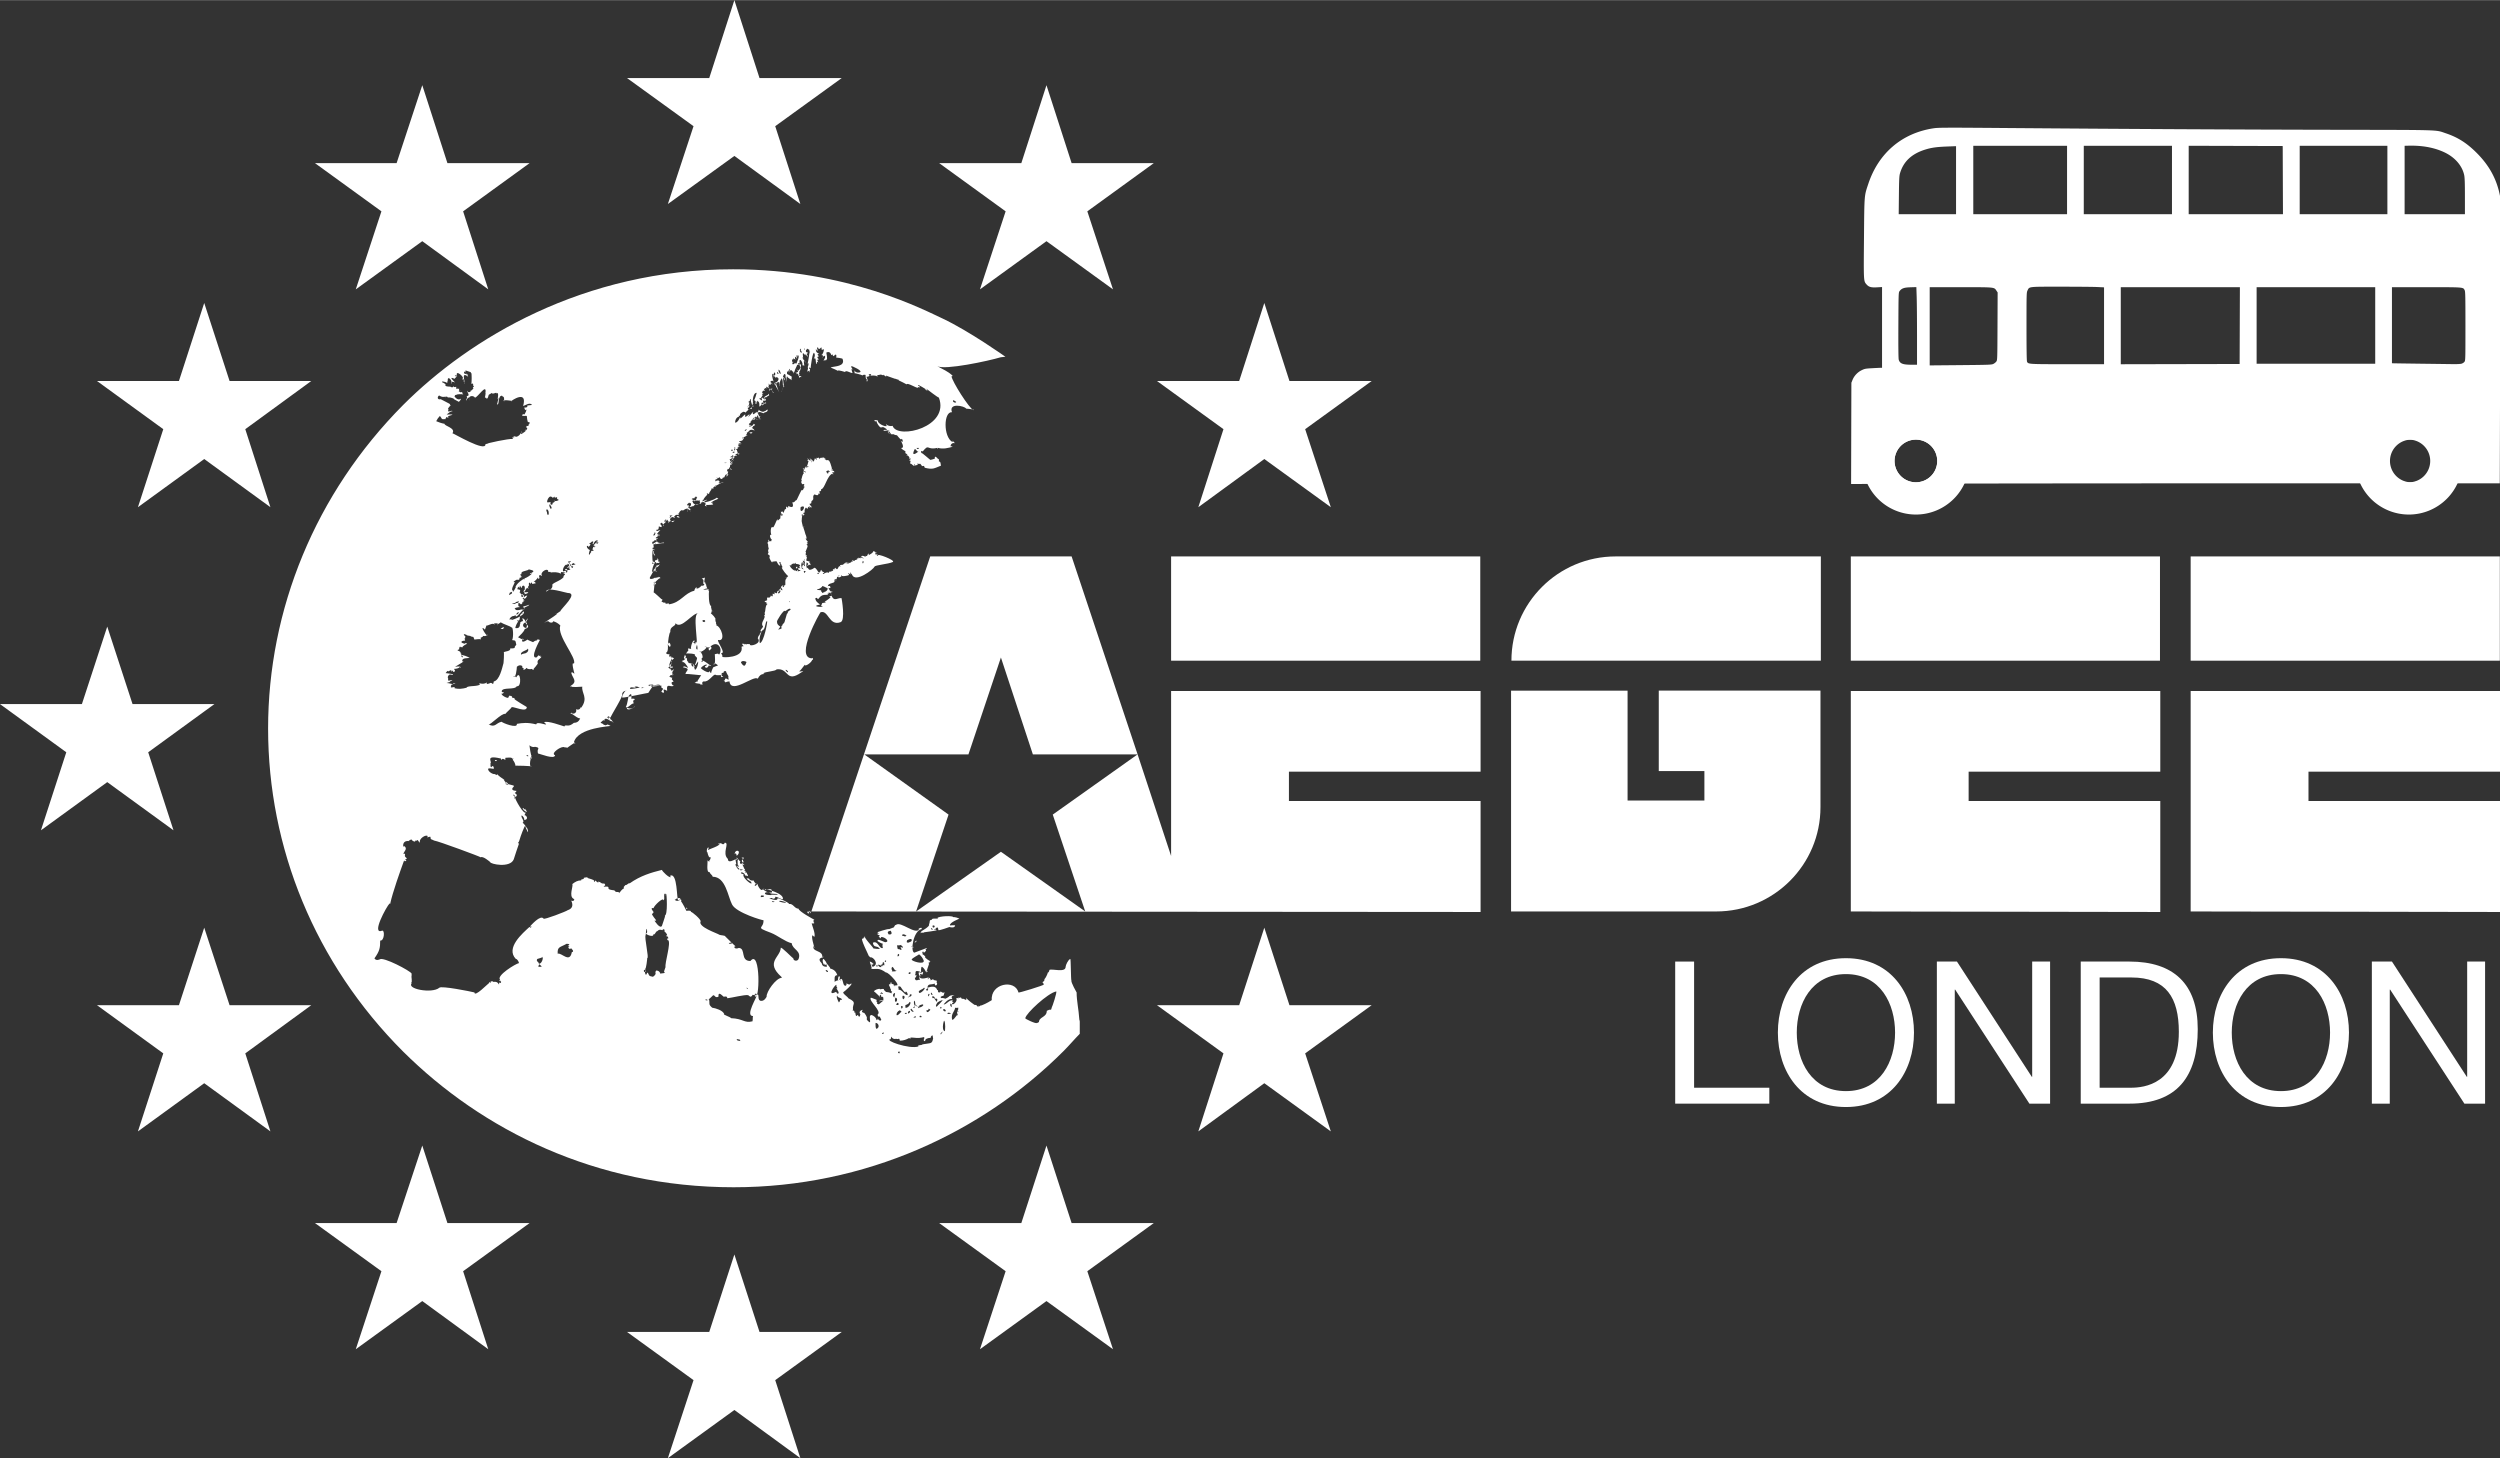 <?xml version="1.0" encoding="UTF-8" standalone="no"?>
<svg
   xmlns:dc="http://purl.org/dc/elements/1.1/"
   xmlns:cc="http://creativecommons.org/ns#"
   xmlns:rdf="http://www.w3.org/1999/02/22-rdf-syntax-ns#"
   xmlns:svg="http://www.w3.org/2000/svg"
   xmlns="http://www.w3.org/2000/svg"
   xmlns:sodipodi="http://sodipodi.sourceforge.net/DTD/sodipodi-0.dtd"
   xmlns:inkscape="http://www.inkscape.org/namespaces/inkscape"
   height="278.5"
   width="477.4"
   version="1.1"
   y="0px"
   x="0px"
   viewBox="0 0 477.413 278.452"
   id="svg66"
   sodipodi:docname="aegeeLogo.svg"
   inkscape:version="0.92.3 (2405546, 2018-03-11)">
  <rect x="0" y="0" width="477.413" height="278.452" fill="#333333" stroke="none"/>
  <defs
     id="defs70" />
  <sodipodi:namedview
     pagecolor="#ffffff"
     bordercolor="#666666"
     borderopacity="1"
     objecttolerance="10"
     gridtolerance="10"
     guidetolerance="10"
     inkscape:pageopacity="0"
     inkscape:pageshadow="2"
     inkscape:window-width="3840"
     inkscape:window-height="2035"
     id="namedview68"
     showgrid="false"
     inkscape:zoom="1.1984"
     inkscape:cx="95.375068"
     inkscape:cy="-45.520994"
     inkscape:window-x="-13"
     inkscape:window-y="-13"
     inkscape:window-maximized="1"
     inkscape:current-layer="svg66" />
  <g
     id="g64"
     fill="#fff">
    <g
       transform="translate(-60.06 -68.37)"
       id="g36">
      <polygon
         points="537.5 221.3 537.5 242.5 478.4 242.4 478.4 200.3 537.5 200.3 537.5 215.7 500.9 215.7 500.9 221.3"
         id="polygon2" />
      <rect
         y="174.6"
         x="478.4"
         height="19.91"
         width="59.04"
         id="rect4" />
      <polygon
         points="472.6 221.3 472.6 242.5 413.5 242.4 413.5 200.3 472.6 200.3 472.6 215.7 436 215.7 436 221.3"
         id="polygon6" />
      <rect
         y="174.6"
         x="413.5"
         height="19.91"
         width="59.04"
         id="rect8" />
      <path
         d="m387.8 242.4h-39.18v-42.17h22.25v20.99h14.67v-5.631h-8.713v-15.36h30.88v22.26c0 10.99-8.914 19.91-19.91 19.91z"
         id="path10" />
      <path
         d="m368.6 174.6c-11 0-19.91 8.915-19.91 19.91h59.09v-19.91h-39.18z"
         id="path12" />
      <polygon
         points="267.3 242.4 251.2 231 235 242.4 241.2 223.9 225.1 212.4 245 212.4 251.2 193.9 257.3 212.4 277.3 212.4 264.7 174.6 237.7 174.6 215 242.4 342.8 242.5 342.8 221.3 306.2 221.3 306.2 215.7 342.8 215.7 342.8 200.3 283.7 200.3 283.7 231.8 277.3 212.4 261.1 223.9"
         id="polygon14" />
      <rect
         y="174.6"
         x="283.7"
         height="19.91"
         width="59.04"
         id="rect16" />
      <g
         transform="translate(377 279.1)"
         id="g32">
        <g
           transform="scale(.038)"
           id="g30">
          <path
             transform="scale(1,-1)"
             d="m78 0h473v80h-378v634h-95z"
             id="path18" />
          <path
             transform="matrix(1,0,0,-1,556,0)"
             d="m133 357c0 144 73 294 247 294s247-150 247-294-73-294-247-294-247 150-247 294m-95 0c0-195 115-374 342-374s342 179 342 374-115 374-342 374-342-179-342-374z"
             id="path20" />
          <path
             transform="matrix(1,0,0,-1,1316,0)"
             d="m77 0h90v573h2l373-573h104v714h-90v-579h-2l-376 579h-101z"
             id="path22" />
          <path
             transform="matrix(1,0,0,-1,2038,0)"
             d="m173 634h160c175 0 238-103 238-273 0-263-175-281-240-281h-158m-95-80h245c238 0 343 135 343 374 0 229-123 340-343 340h-245z"
             id="path24" />
          <path
             transform="matrix(1,0,0,-1,2742,0)"
             d="m133 357c0 144 73 294 247 294s247-150 247-294-73-294-247-294-247 150-247 294m-95 0c0-195 115-374 342-374s342 179 342 374-115 374-342 374-342-179-342-374z"
             id="path26" />
          <path
             transform="matrix(1,0,0,-1,3502,0)"
             d="m77 0h90v573h2l373-573h104v714h-90v-579h-2l-376 579h-101z"
             id="path28" />
        </g>
      </g>
      <g
         transform="translate(61 69)"
         id="g34" />
    </g>
    <g
       transform="translate(-60.06 -68.37)"
       id="g60">
      <polygon
         points="208.1 92.44 212.9 107.3 200.3 98.12 187.6 107.3 192.5 92.44 179.8 83.25 195.5 83.25 200.3 68.37 205.1 83.25 220.8 83.25"
         id="polygon38" />
      <polygon
         points="148.5 108.7 153.3 123.6 140.7 114.4 128 123.6 132.9 108.7 120.2 99.49 135.8 99.49 140.7 84.61 145.5 99.49 161.2 99.49"
         id="polygon40" />
      <polygon
         points="106.9 150.3 111.7 165.2 99.06 156 86.4 165.2 91.24 150.3 78.58 141.1 94.23 141.1 99.06 126.2 103.9 141.1 119.5 141.1"
         id="polygon42" />
      <polygon
         points="88.36 212 93.19 226.9 80.54 217.7 67.88 226.9 72.72 212 60.06 202.8 75.7 202.8 80.54 188 85.37 202.8 101 202.8"
         id="polygon44" />
      <polygon
         points="106.9 269.5 111.7 284.4 99.06 275.2 86.4 284.4 91.24 269.5 78.58 260.3 94.23 260.3 99.06 245.5 103.9 260.3 119.5 260.3"
         id="polygon46" />
      <polygon
         points="148.5 311.1 153.3 326 140.7 316.8 128 326 132.9 311.1 120.2 301.9 135.8 301.9 140.7 287.1 145.5 301.9 161.2 301.9"
         id="polygon48" />
      <polygon
         points="208.1 331.9 212.9 346.8 200.3 337.6 187.6 346.8 192.5 331.9 179.8 322.7 195.5 322.7 200.3 307.9 205.1 322.7 220.8 322.7"
         id="polygon50" />
      <polygon
         points="267.7 311.1 272.6 326 259.9 316.8 247.2 326 252.1 311.1 239.4 301.9 255.1 301.9 259.9 287.1 264.7 301.9 280.4 301.9"
         id="polygon52" />
      <polygon
         points="309.3 269.5 314.2 284.4 301.5 275.2 288.9 284.4 293.7 269.5 281 260.3 296.7 260.3 301.5 245.5 306.3 260.3 322 260.3"
         id="polygon54" />
      <polygon
         points="309.3 150.3 314.2 165.2 301.5 156 288.9 165.2 293.7 150.3 281 141.1 296.7 141.1 301.5 126.2 306.3 141.1 322 141.1"
         id="polygon56" />
      <polygon
         points="267.7 108.7 272.6 123.6 259.9 114.4 247.2 123.6 252.1 108.7 239.4 99.49 255.1 99.49 259.9 84.61 264.7 99.49 280.4 99.49"
         id="polygon58" />
    </g>
    <path
       d="m144.7 189.9c0.3 0-0.1 1.1 0.6 1.2s1.1-0.8 1.1-0.8c-0.1-0.9 1.8-3.6 2.9-3.6 0-0.1-0.1-0.2-0.1-0.2-3.1-2.8-0.2-3.7-0.1-5.5 0-0.4 2.3 2 2.4 2 0 0.5 0.8 0.6 1 0.1 0.6-1.6-1.2-1.8-1.3-3-1.3-0.3-2.7-1.5-4-2-3.2-1.2-1.3-0.7-1.4-2.4 0 0.1-5.2-1.4-6-3-0.8-1.5-1.2-5.3-3.7-5.3-0.1-0.4-0.5-0.5-0.6-0.9-0.7 0.2-0.3-2-0.4-2.2 0.2 0 0.5 0.6 0.3-0.1 0.1 0 0.2 0.3 0.2-0.1 0.1-0.1 0.2-0.6-0.1-0.4-0.2-0.1-0.4-0.8-0.4-1-0.2 0.3-0.2-0.9 0.2-0.9 0.1 0.2-0.1 0.3-0.1 0.5 0.3-0.2 2.3-0.8 2.2-1.2 0-0.1-0.2 0.1-0.2 0.1-0.2-0.2 0.4-0.2 0.5-0.2 0 0 0.5 0.5 0.7-0.1 1 0-0.6 2 0.6 3.1 0 1.3 2.3-0.7 1.6 0.2-0.3-0.6 0 0.7 0 0.8-0.5-0.2 0.4 1.3 0.6 1 0-0.3-0.6-0.4-0.5-0.7 0.1 0 0.1 0.1 0.2 0.2s0.3-0.2 0-0.3c0-0.1-0.2-1.4 0.2-1-0.1-0.1-0.5-0.2-0.4-0.5-0.1-0.1 0.9 1.2 0.7 0.7-0.2 0.4-0.1 0.6 0.3 0.5 0.1 0.3 0.7 1.4 0.4 1 0.4 0 0 0.2 0.1 0.4 0.6-0.1 0 0.2 0 0.2 0.1 0.1 0.3 0.1 0.4 0.1 0 0.3 0.3 0.4 0.2 0.7-0.5-0.1-0.8-0.9-1.3-0.7-0.1 0.3 0.5 0.2 0.5 0.4-0.3 0.4 1.1 1.7 1.5 1.7 0.1-0.6-0.9-0.5-0.9-1.1 0.1 0.1 0.2 0.2 0.4 0.2-0.2 0 0-0.3 0.1 0.1 0.2 0.2 0.5 0.3 0.8 0.2 0 0.1 0.5 0.9 0.7 0.6 0 0.1-0.1 0.1-0.2 0.1 0-0.3-0.1 0.1-0.3 0.2 0.2 0.4 0.4-0.2 0.6-0.2-0.1 0.3 0.8 1.7 1 0.9 0.7 0 4.1 0.9 3.8 2-0.4 0-0.9-0.4-1.4-0.5-0.1 0.4-0.3 0.5-0.7 0.3 0.3-0.1-0.4 0-0.5 0 0.2 0.1 1.6 0.7 1.6 0 0.3 0 2.1 0.8 2.2 1.1 0.8-0.1 1 0.9 1.8 0.9 0 0.5 2.8 2 3 2.1 0 0.1-0.1 0.1-0.2 0 0.2 0.2-0.1 0.4 0.2 0.6 0 0.2-0.4 0.1-0.5 0.1 0.1 0.5 0.8 2.1 0.5 2.6l-0.3-0.3c-0.4 0 0.3 2.2 0.3 2.3 0.1-0.1 0.1 0 0.1 0-0.1 0.2-0.2-0.2-0.2-0.3-0.5 1.2 1.9 0.8 1.6 2.2 0 0 0.3-0.4 0.2 0 0.2 0-1.4 0-0.3 1.1 0.1 0.5 0.4 0.7 1 0.7 0-0.1 0-0.3-0.1-0.5-0.1 0.1-0.2 0.1-0.3 0.2 0-0.1 0-0.2-0.1-0.3-0.1 0.1 0 0.1 0 0.2-0.2 0-0.5-1.1-0.1-1.1 0 0 0.5 0.6 0.5 0.7 0 0.2 0.9 1 0.7 1.1 0.6 0.2 1.1 0.4 1.4 1.3-0.7 0-0.5 0.8-0.5 1.3 0.1-0.2 0.7-0.4 0.8-0.3 0 0-0.1-0.1-0.2-0.1 0.1-0.2 0-0.5 0.2-0.7 0.5 0-0.2 0.9 0.3 0.7 0.1 0.5-0.3-0.2 0.2-0.2 0.4 0.3 0.2 1.5 0.9 1.3 0 0 0-0.1-0.1-0.1 0-0.1 0.2 0 0.2 0s-0.1-0.2-0.1-0.3c0.4 0 0.5 0.4 0.9 0 0.6-0.1-1.3 1.6-1.4 1.6-0.4 0.2 0.9 1 0.9 1.2 1.8 0.9 0.7 1 0.9 2.2 0 0-0.2 0 0 0.2 0.2-0.2 0.3 0.2 0.3 0.4 0.1 0 0.1 0 0.1-0.1 0.1 0 0 0.7 0.3 0.7 0.1-0.3 0.3-0.2 0.4 0.1 0.3 0.1 0.2-0.3 0.3-0.4-0.3-0.5-0.1-0.7 0.4-0.9 0.1 0.1-0.1 0.2-0.1 0.3 0 0.2 0.2 0.2 0.3 0.3 0.1-0.3 0.9 1.1 0.6 1.1 0 0.3 0.4 0.6 0.6 0.7 0.2 0-0.2-1.5 0.2-1.3-0.2-0.3 1 0.1 1.1 0.9 0.3-0.1 0.1-0.1 0.2-0.3 0 0 0.5 0.7 0.7 0.2l-0.3-0.6c-0.3 0.1-0.4-0.1-0.4-0.4 0.9-0.6-1.8-2.6-1.3-3.2 0.2 0 1 0.4 1.1 0.4 0.1 0.2-0.2 0.2 0.1 0.5 0.1 0.1 0.1 0.1 0 0.1-0.1 0.3 0.2 0.1 0.3 0.3 0 0 1.3-1.1 1-0.8-0.3 0.1-0.6 0.1-0.9 0.2-0.1-0.2 0.7-0.2 0.8-0.3 0-0.2 0.1-0.3-0.1-0.3 0-0.1 0.2 0 0.1-0.1l-0.2-0.2c-0.1 0-0.2 0.1-0.3 0.1 0.3-0.2-0.1-0.3 0-0.7 1 0.3-0.1-0.4 0-0.3l0.1 0.1c0 0.1-0.1 0.1-0.2 0.1 0 0.1 0.3 0.4 0 0.4-0.1 0.1-0.4 0.4 0 0.4 0 0-1.1-1.1-1.2-1.1 0.1-0.3 0.8-0.5 1.1-0.5-0.1 0.3 1-0.3 0.8 0.3 0.3 0 0.1 0.1 0.4 0.3 0.1 0 0.9 0.1 1 0.3 0-0.1 0.3-0.5 0.1-0.5-0.1 0.1-0.1 0.1-0.1 0.2-0.1 0 0-0.8-0.2-0.6 0.1-0.3-0.4-0.7-0.2-0.9 0.4 0.4 0.1-0.7 0.5-0.2h-0.1c0 0.2 0.4 0.2 0.5 0.3-0.1 0.3-0.3 0.5 0 0.1 0.1 0 0.2 0.1 0.1 0.2 0.3 0 0.1-0.1 0.2-0.2 1.4 0.5-1.4-2.6-1.8-2.4-1.4-1-1.7-0.6-2.8-0.7 0.2-0.3-0.3-1.1-0.3-1.4 0.2 0 0.8 0.4 0.7 0.5-0.1 0-0.2 0.1-0.1 0.2-0.2 0-0.1-0.2-0.1-0.3-0.2 0-0.2 0.5 0.1 0.6 1.3-0.5 0-2-0.5-1.8l-0.3-0.3c0-0.1-1.7-3.4-1.2-3.3-0.1 0.2 0.5-0.2 0.2-0.2 0.1-0.1 0.1-0.1 0.2 0 0.1-0.1 0.1-0.2 0.1-0.3-0.5 0.1 1.6 2.2 1.6 2.4 0 0 1.3 0.2 1.2 0 0-0.1-0.5-0.2-0.2-0.3 0 0.1-0.6-0.1-0.6-0.1-0.3 0-0.5-0.4-0.5-0.7 1-0.5 1.2 1.3 1.9 1-0.1-0.3-0.1-0.7 0-0.8-0.4-0.1-0.7-0.3-1-0.5-0.2-0.7 1.4 0.3 1.5 0.2 0.9-0.1-0.1-1-0.8-1-0.4 0.7-0.2-0.2-0.5 0 0-0.2 0.2-0.1 0.2-0.3-0.2-0.1-0.5-0.1-0.5-0.4 0.4 0.4 0.3-0.2 0-0.2 0 0 2-0.7 2.3-0.6l0.8-0.3c0.2 0 0.2-0.5 0.5-0.5 0.9-0.8 3.7 2 4.5 0.8-0.8 0.3 0.6-0.7 0.4 0-1.6 0.3-2.2 4.3-1.4 4.5l2.4-0.9c-0.1 0.3-0.1 0.1-0.3 0.3 0.4 0-0.1 0.6-0.3 0.6 0-0.2-0.1-0.3-0.3-0.1 0.2 0.2-0.1 0.6 0.4 0.5-0.3 0 0.2 0.2 0.2 0.4-0.3 0.1 1.1 1 1 0.8 0 0.1-0.2 0-0.2 0.3-0.3-0.1-0.1 0.1-0.1 0.3-0.1 0.2-0.5 1.5-0.5 1.6-0.2-0.4-0.4-0.8-0.8-1.1-0.3-0.1-0.2 1-0.2 1.1 0.2 0.1 0.3-0.3 0.4-0.1-0.1 0.1 0 0.4-0.2 0.5h-0.1c0-0.2-0.1-0.2-0.3-0.1 0 0.2 0.2 0.4-0.1 0.5 0.2 0.7 1.7 0.1 1.8 0.1-0.1 0.1-0.3 0.2-0.2 0.4 0.2-0.1 0-0.3 0.3-0.3 0.1 0.2 0.3 0.3 0.2 0.5 0 0 0.9-0.5 0.5-0.1 0.2 0.1 1.1 0.1 0.6 0.4 0.5 0.4-0.3 1.1-0.3 0.3-0.7 0.3-1.3-0.1-1.4 0.8 0.7-0.2 1.6-0.5 1.9 0.5l0.1-0.1c0 0.1 0.1 0.4 0 0.4 0.1 0.1 0.5 0.2 0.5-0.1 0.9 0.5 0.2 0.2 0.8 0.2-0.2 0.4-0.1 0.4-0.2 0.6-1 0.3-0.4 0.4-0.4 0.5 0-0.1 0.6 0 0.7 0.1 0.1 0 0.8-0.4 0.8-0.5 0.3-0.2 0.7-0.2 1-0.1-0.6 0-0.7 0.3-0.4 0.7-0.8-0.3-1.7 1-1.7 1 0.6 0 1-0.9 1.7-0.8 0.1 0.1 0 0.2-0.1 0.2 0.1 0.1 0.2 0.2 0.3 0.1 0 0.2-0.2 0.1-0.3 0.3 0.1 0.6 1.2-0.6 0.8-0.9 0.1-0.2 0.3-0.2 0.4 0 0-0.2 0-0.3 0.1-0.2 0.1 0 0.4 0.1 0.3-0.1 0.3 0.1 0.1 0.4 0.5 0.3 0.3 0 0.8 0.6 0.6-0.2 0.1 0.3 1.7 1.5 1.7 1.4 0.4-0.2 0.6 0.8 0.7 0.1 0.1 0.2 0.2 0.2 0.3 0 0.2 0.1 1.7-0.7 1.8-0.8 0.1 0 0.4-0.3 0.4-0.2-0.3-3.2 4.4-4.1 5.1-1.5-0.2 0.2 5-1.4 4.8-1.5 0.1-0.1-0.1-0.3-0.2-0.4 0-0.1 0.1-0.2 0.2-0.2 0.2-0.1 0.1-0.4 0.2-0.5 0.1 0 0.6-1 0.6-1.2 0.2 0 0.3-0.4 0.3-0.5 0.5-0.3 3.1 0.6 3.1-0.6 0-0.3 0.5-1.4 0.9-1.5 0.1 0 0.1 4 0.2 4.1-0.1 0.4 1 2.3 1 2.3 0 1.6 0.4 3.3 0.5 5 0 0.3 0.1 0.3 0.1 0.6v2.3c-1 1-2 2.2-3.1 3.3-15.5 15.5-37.8 26-63 26-26.4 0-48.1-11-63.1-25.9-16.9-16.9-25.8-39-25.8-61.7s9-44.9 25.8-61.8c12.6-12.6 34.3-25.9 63-25.9 22 0 36.7 7.9 40 9.4 5.1 2.4 12 7.3 12 7.3l-0.9 0.1c-2.3 0.7-10.7 2.5-12.1 1.7 1.2 0.7 1.9 0.9 2.9 1.8 0 0.1-0.1 0.2-0.2 0.1 0.1 1 3.4 6.2 4.2 6.5 0.4-0.2-1.8-0.3-1.4-0.3-0.3-0.5-3.4-1.2-2.7 0.7-1.6-0.2-1.7 4.7 0.1 5.7 0.1-0.1 0-0.2 0-0.3 0 0 0.4 0.5 0.5 0.5-0.5-0.1-0.8 0.1-0.9 0.6 0.1 0 0.4 0 0.4 0.1-0.8 0.2-1.7 0.5-2.8 0.2-0.1 0.1 0.1 0.1 0 0.2-0.1 0-0.1-0.1-0.1-0.2-2.1 0.5-1.5-0.9-2.8 0.7-0.3-0.3-0.4 0.1-0.2 0.3 0.1-0.1 1.7 1.4 1.7 1.3 0.1 0 0.7-0.2 0.7-0.2 0-0.1-0.1-0.2 0.1 0 0.2-0.1-0.2-0.4 0.2-0.4 0.2 0.2 0.3 0.2 0.4 0.4 0.3 0 0.2 0.3 0.2 0.5 0.4 0 0.3 0.5 0.4 0.8-1.3 0.5-1.5 0.8-3.1 0.4-0.1-0.4-0.2-0.4-0.5-0.3-0.1-0.1-0.2-0.3-0.3-0.4-0.2-0.2 0 0.1-0.6-0.1-0.1 0.1 0.1 0.2 0.1 0.3-0.3-0.2-0.5 0.4-0.6-0.2-0.1 0.1-0.2 0.1 0 0.3-0.3 0.2-0.5-0.4-0.9-0.4 0-0.3 0.3-0.6-0.2-0.6 0.1-0.1 0.2-0.2 0.3-0.2v-0.2s-0.2 0.1-0.3 0.1c0-0.1 0-0.1 0.1-0.1 0-0.2-0.3-0.7-0.6-0.5 0-0.1 0.1-0.1 0.2-0.1 0-0.2-0.3-0.3-0.4-0.4v-0.4c0 0.1-1.1-0.6-0.7-0.6 0.6 0-0.1-1.3-0.2-1.4 0.4 0.4 0.5 0.3 0.3-0.3 0.1 0.4-0.1-0.3-0.2 0.1-0.2 0-0.7-0.7-0.8-0.8-0.1 0-0.6-0.1-0.6-0.2h-0.4c-0.3 0-0.3-0.1-0.1-0.2-0.1-0.1-0.4 0.1-0.5 0.1 0.1-0.1 0.2-0.1 0.3-0.2 0-0.1-0.1-0.1-0.1-0.2-0.2 0.1 0 0.3-0.3 0.3 0.2-0.2 0.2-0.2-0.1-0.2 0-0.1 0.3-0.2 0.4-0.2 0-0.1-0.6-0.2-0.7-0.1 0.1 0.1 0.1 0.1 0.1 0-0.1 0-0.5 0.1-0.6 0 0.1-0.2 0.4 0 0.2-0.2 0.1 0.1 0.4 0.1 0.5 0-0.1-0.1-0.9-0.7-0.9-0.4-0.2-0.2 0 0.1-0.3 0-0.2 0-0.8-0.8-0.8-1.2-0.2 0.1-0.3 0-0.4 0 0.4 0 0-0.2-0.1-0.1 0.1-0.3 0.6 0 0.8 0-0.3 0.4 1.3 1.3 1.7 1 0-0.2-0.3 0.1-0.2-0.3 0.4 0.3 0.8 0.4 1.3 0.3v0.1c1.1 2.5 10.9 0.1 8.8-5.5-0.2 0-2-1.4-2.4-1.7 0 0.1 0 0.2 0.2 0.1-0.1 0.1-0.1 0.2 0.1 0.2-0.1 0.1-0.7-0.1-0.4-0.2 0 0-1.4-0.9-1.5-0.8 0 0.2 0.3 0.2 0.4 0.4-0.1 0.1-0.2 0-0.4 0v0.1c-0.2 0.2-2.1-1.1-2.2-0.6 0-0.1-1.3-0.7-1.5-0.8l0.1-0.1c0 0.1-0.9-0.3-0.8-0.2-0.5-0.2-1.2-0.4-1.7-0.6 0 0.1 0 0.1 0.1 0.1-0.2 0.2-0.5-0.2-0.5-0.3-0.1 0.3-0.4 0-0.6 0-0.3 0.1-0.5 0.1-0.8 0.1 0.2 0.1 0.3 0.1 0.1 0.3-0.1-0.3-1.1-0.2-1.3-0.2 0.5-0.4-0.3-0.3-0.3-0.2s0.1 0.2 0.2 0.2c0 0.1-0.6 0.3-0.7 0.2 0.1 0 0.5 1 0.1 0.9 0-0.3 0.1-0.5-0.1-0.5-0.1-0.1-0.1-0.6-0.1-0.7s-0.6-0.1-0.6 0.1c-0.1-0.2-1.7-0.5-1.6-0.5 0.3-0.1 0-0.3 0-0.5 0.2 0.3 0.6 0.5 1 0.4 1-0.2-1.5-1.3-1.5-1.2-0.2 0.1 0.3 0.7 0.4 0.8-0.7-0.8-0.2 0.5-0.2 0.4 0 0.4-1.3-0.6-1.4-0.1 0.1 0.1-1.4-0.5-1.4-0.2 0.1 0-1.4-0.7-1.4-0.6 0.1 0 0.1-0.1 0.2-0.1 0.5-0.2 2.7-0.1 2.1-1.6 0-0.1-1.3-0.3-1.2-0.2 0.1-0.7-0.1-0.8-0.5-0.3-0.4-0.3 0-0.5-0.5-0.2v-0.2c-0.2-0.4-0.5-0.5-0.9-0.3 0.1 0.5 0.2 1 0.1 1.5-0.1-0.4-0.2-0.1-0.2 0-0.1-0.1-0.4 0-0.4 0.1-0.1-0.2 0.6-0.8 0.1-1-0.1 0-0.3 0.4-0.4 0.4 0.3-0.3 0.2-0.5-0.2-0.6 0.1 0.6 1-1.6 0.2-0.9-0.2 0 0-0.4-0.2-0.5-0.1 0.2-0.1 0.1-0.3 0.3h-0.2c0-0.2 0-0.2-0.2-0.3-0.2 0.2 0.1 0.5 0.1 0.7 0 0-0.5-0.5-0.4-0.2 0 0.1 0.1 0.2 0.2 0.2h-0.1c-0.2 0.2 0.5 0.5 0.6 0.6-0.4-0.1-0.5 0.1-0.1 0.4-0.4 0.1-0.4 0.3 0 0.6-0.4 0-0.4 0.2-0.1 0.6-0.1-0.1-0.2-0.1-0.3-0.1v0.4c-0.4-0.1 0-1.5-0.6-1 0.2-0.4 0.3-0.7 0.1-1.1-0.3-0.5-0.7 2.7-0.7 2.9-0.1-0.1-0.2-0.1-0.2-0.2-0.1 0.1-0.1 0.2-0.1 0.3 0.3-0.1 0.2 0.2 0 0.7-0.1 0 0.1-0.4-0.1-0.4 0.4 0.3-0.2-0.1-0.1 0.3-0.1 0-0.1-0.3-0.1-0.3 0.1-0.2 0.1-0.3 0.1-0.5-0.1 0 0-0.3 0-0.3 0 0.1 0.3-0.8-0.1-0.5-0.1 0.9 0.4-1.9 0.3-1.6 0-0.1 0.2-1 0.2-0.6-0.2-0.1 0-0.1-0.2-0.2 0.3-0.3-0.2-0.2-0.3-0.5 0 0.1 0 0.2-0.2 0.1-0.1 0 0.2 0.3 0.2 0.3-0.3-0.3-0.4 0.1-0.2 0.4 0-0.1 0.1-0.1 0.2-0.1v0.3c-0.4 0 0.2 0.4 0 0.6-0.1-0.1-0.2-0.3-0.2-0.4-0.1 0 0 0.2-0.1 0.3 0.1 0-0.1-0.4-0.1-0.5 0 0.7-0.3-0.3-0.5 0 0 0.2 0.2 1.7-0.1 0.6-0.2 0.3 0.8 1 0.6 1.1-0.5-1-0.2 0.6-0.2 0.6l-0.4-0.1c0.3-0.3-0.7-1.9-0.5-0.3-0.1-0.1-0.2-0.1-0.3-0.1 0 0.1 0.1 0.2 0.1 0.4-0.1-0.1-0.2-0.1-0.3 0 0.1 0.1-1.2 1.9 0.2 1.3 0-0.2-0.2-0.3-0.3-0.6 0.4 0.8 0.6 0 0.8-0.3-0.1-0.2-0.3-0.4-0.2-0.6 0.5-0.1 0.2 1.3-0.1 1.5 0.1 0.1 0.1 0.1 0.2 0 0 0.1-0.1 0.1-0.2 0.1v0.4h0.2c0 0.1-0.2 0-0.2 0.1 0 0.4 0.5 0 0.4 0.4-0.2 0-0.2-0.2-0.3 0.1-0.2 0-0.1-0.2-0.1-0.3-0.1 0.1-0.2-0.4-0.2-0.5-0.1 0-0.2 0.1-0.2 0.2-0.3-0.7 0.1-0.1-0.6-0.6v0.5c0.2 0-0.7-1.3-0.7-0.5-0.1-0.2 0.1-0.4-0.2-0.5 0 0.1 0.1 0.7 0.1 0.7 0.1-0.1-0.2-0.2-0.2-0.4-0.2 0 0 0.3-0.1 0.4-0.3-0.6-0.2 0.1-0.2 0.3 0.1 0 0.9 0.5 0.9 0.5s-0.1 0.6 0 0.7c-0.1-0.2-0.8-0.4-0.9-0.8-0.1 0-0.3 2.4-0.2 0.4-0.3 0 0 0.1 0-0.1-0.1-0.1-0.1-0.1-0.1 0-0.1-0.1 0.1-0.2 0-0.3 0.1-0.2-0.2-0.9-0.5 0.2 0.3 0 0.4 0.3 0.3 0.6-0.2-0.1 0-0.4-0.2-0.5-0.2 0.1 0.2 2.2 0.2 1.7-0.3-0.2-0.5 1.1-0.6 1 0.2-0.3 0.5-1.2 0.4-1.4 0 0.2-0.1 0.2-0.1 0.1 0-0.4 0-0.9-0.2-1.3-0.2 0.2-0.7 1.3-0.4 1.5-0.2 0.1-0.1-0.7-0.2-0.8-0.3 0-0.5 0.5-0.8 0.5-0.1-0.1 0.1-0.2 0-0.3 0.5-0.1 0.8-0.4 0.8-1 0 0.2-0.1 0.2-0.2 0s-0.3-0.2-0.3 0.1c-0.1-0.1-0.2-0.3-0.3-0.4l-0.2 0.3c0-0.1 0.2-0.4 0-0.4 0.1 0.1 0 0.1 0 0.1v-0.3l0.2 0.2c0.2-0.1 0.2-0.5 0-0.6-0.2 0.1-0.1 0.2-0.1 0.4-0.1-0.1-0.2-0.1-0.2 0-0.1-0.4-0.2 0.1-0.1 0.2-0.2-0.3 0.3 1.6 0.3 1.2-0.2-0.3-0.5-0.3-0.7 0 0.2 0.3 0.3 0 0.4 0.5-0.4-0.2 0-0.9-0.4 0.1-0.2 0-0.2-0.2-0.3-0.3v0.6c0.3-0.1 0.2 0-0.1 0-0.1 0.1 0.2 0.4 0.3 0.5 0.1-0.1 0.4-0.1 0.5-0.1 0 0.1-0.1 0.1-0.2 0.1 0 0.1 0.1 0.1 0.1 0.2 0 0.2 0.1 0.4 0.4 0.4-0.1 0-0.1 0.1-0.2 0.1 0-0.3-0.3-0.7-0.6-0.7v0.4c-0.2-0.2 0-1.2-0.4-0.7l-0.2-0.2c0 0.1 0 0.2 0.1 0.3-0.1 0-0.1-0.3-0.2-0.3 0 0 0 0.5 0.1 0.4-0.1 0-0.5-0.4-0.3 0.1-0.1 0-0.1-0.1-0.2-0.1s0.1 0.5 0.3 0.3c-0.2 0.2-0.4 0-0.5 0.1s-0.1 0.1-0.1 0.2c-0.1 0.1 0 0.1 0.1 0 0 0.1-0.1 0.1-0.2 0.1 0 0.2 0.2 0.2 0.3 0.3 0 0-0.2 0.1-0.3 0.1 0 0.1 0.1 0.2 0.2 0.2 0.1-0.3-0.9 1 0 0.4 0.2 0.1-0.3 0.2 0.2 0.2-0.1-0.6 1-0.6 0.8-0.9h0.2c-0.1 0.1-0.1 0.2 0 0.3 0-0.1-0.9 0.5-0.7 0.5 0.1-0.1 0.1-0.2 0-0.2-0.2 0-0.3 0.3-0.2 0.5l0.2-0.2c0.1 0.2 0 0.3-0.1 0.5 0-0.2-0.3-0.1-0.4-0.1 0 0.2 0.1 0.4 0.1 0.5-0.3-0.3-0.4-0.2-0.4 0.3 0.1 0 1-0.8 0.9-0.3-0.1 0-0.6 0-0.4 0.2-0.2 0-0.3 0.1-0.3 0.2-0.3-0.3-0.3 0.2-0.6 0.2 0-0.5 0.1-0.8-0.4-1.1-0.2 0.1 0.1 0.2 0.1 0.3-0.5-0.4-0.1 0.4-0.1 0.4s-0.1-0.2-0.2-0.2l-0.2 0.1c0.2-0.4 0.1-0.7-0.3-0.7 0.2 0.2 0.6-1.4 0.6-1.4-0.8-0.1-0.8 2.1-0.7 1.6 0.1 0.1-0.2 0.3 0.1 0.4-0.3 0.1-0.1 0-0.2 0.4 0 0-0.3-0.4-0.1-0.2-0.1-0.2-0.3-0.8-0.2-1-0.3 0-0.2 0.3-0.2 0.5 0.1-0.4-0.6 0.2-0.1 0.1 0 0-0.1 0.3 0 0.3 0-0.1-0.4 1-0.3 0.4 0.2 0 0.5 0 0.5-0.3 0.1 0-0.3 0.6-0.4 0.5 0.1 0 0.1 0.1 0.2 0.1-0.4 0.1-0.4-0.1-0.2 0.4 0.3 0 0.7-0.5 0.9-0.8 0.2 0.2 0.1 0.2-0.1 0.2-0.2 0.1-0.2 0.4-0.1 0.5-0.4-0.2-1.1 0.4-1.2 0.7-0.1-0.2-0.2-0.1-0.4-0.2-0.3 0.1-0.8 0.4-0.7 0.8-0.2 0-0.3-0.2-0.2 0.2-0.4-0.1-0.8 0.7-0.7 1.1 0.4 0 0.9-0.8 0.9-1.1 0 0 0.1 0.2 0.1 0.3 0.3-0.2 0.6-0.6 0.9-0.8v0.5c0.2 0 0.7-0.5 0.8-0.5 0.1 0.2-0.2 0.3-0.2 0.4 0.1 0.2 0.8-0.9 1-0.9-0.1 0.1-0.2 0.3-0.1 0.5 0.3-0.1 0.5-0.3 0.7-0.5v0.2c0.2 0 0.4-0.5 0.4-0.6-0.4-0.1 0.9 0.7 1 0.3 0.3 0.1 0.4-0.3 0.7-0.3 0 0.6-0.6 0.4-0.8 0.7-0.1 0-1.1-0.6-1.1 0.1 0.4 0-0.1 0.1 0.2 0.3 0.1-0.2 0.1-0.2 0 0.1 0.1 0.2 0.3 0 0.4 0 0 0.1-0.2 0-0.2 0.1s0.1-0.1 0.1 0c-0.3 0.2-0.1 0.5 0 0.4v0.2c-0.1-0.1-0.1-0.2-0.2-0.3 0 0.1-0.1 0.2-0.1 0.3h0.1c0 0.1-0.4-1.4-0.4-0.6-0.1-0.2-0.1 0.1 0 0.2-0.1 0-0.2-0.1-0.3-0.2 0 0.1-0.1 0.1-0.1 0.2-0.3 0-0.6 0.3-0.5 0.7 0-0.2-0.1-0.3-0.2-0.2 0.2 0.1-0.3 0.4-0.3 0.4 0.6 0.2-0.1 0-0.2 0.4 0 0.2 0.6 0.1 0.5 0.2-0.1 0-0.4 0.1-0.5 0.1 0.1 0 0.1 0.1 0.2 0.1h-0.2c0 0.2 0.9-0.1 0.9-0.5 0.1 0.1 0.2 0.1 0.3 0.2l-0.2 0.2c-0.3 0-0.2 0.4-0.5 0.4 0.2 0 0.5 0.3 0.6 0.5-0.9-0.4-1 0.1-1.1 0.1-0.2 0.2-0.1 0.2-0.4 0.3 0.1 0.2 0 0.3-0.2 0.5 0.2 0 0.4 0 0.5-0.1 0 0-1 0.6-1.2 0.6 0.1 0.3 0.2-0.1 0.3-0.1v0.5c-0.1 0 0.1-0.2-0.1-0.2-0.1 0.6-0.7 0.2-0.8 0.6 0.1 0 0.2 0 0.2-0.1 0 0.1 0 0.1 0.1 0.1v0.3c-0.4-0.1 0-0.1-0.4 0 0 0.1 0.6 0.1 0.7 0-0.1 0.2-1.1 0-0.6 0.3-0.4-0.1 0 0.2 0.2 0.3 0-0.1-0.5 0-0.5 0.1 0 0 0.1 0.1 0.2 0 0 0.1-0.1 0.2-0.2 0.3-0.1-0.1 0.2-0.1-0.1 0-0.1 0.1-0.1 0.1-0.3 0.1 0.1 0 0.2 0.1 0.3 0.1 0-0.1 0.3 1.4 0.5 0.7-0.2-0.1-0.7 0-0.8 0.3 0 0.1 0.2-0.1 0.3 0-0.1 0.1-0.1 0.1-0.1 0.2l-0.1-0.1-0.4 0.2c0.1 0.1 0.1 0.1 0.2 0.1-0.1 0.1-0.1 0.1-0.2 0 0 0 0.1 0 0.1 0.1-0.2 0.1-0.3 0.1-0.1 0.2-0.4 0.4-0.5 0.3-0.5 0.3 0.3-0.2 0.5-0.6 0.4-1-0.2 0-0.2 0.1-0.2 0.3-0.1 0 0-0.1-0.1-0.1s-0.2 0.1-0.2 0.2c0.1 0.1 0.3-0.1 0.4-0.1 0.1 0.2-0.4 0.5-0.6 0.5 0.2 0.2 0.2 0.4-0.1 0.5 0.1 0 0.2-0.2 0.3-0.1l-0.1 0.3c0.2 0 0.1-0.2 0.1 0 0.3 0-0.2-0.4 0.1-0.4 0 0 0.1 0.4 0 0.4 0 0 0.5-0.6 0.6-0.6l-0.4 0.4c0.3 0-0.4 0.3-0.4 0.5 0 0 0.4-0.2 0.4-0.3 0.2 0.3-0.5 0.3-0.4 0.6v0.4c0.1 0.1 0.3 0.1 0.3 0.3-0.2 0.1-0.4-0.5-0.4-0.5-0.2 0.1 0 0.3-0.1 0.4-0.3-0.3-0.3 0.2-0.4 0.4 0.5-0.1 0.1 0.3 0.1 0.6-0.1-0.1-0.2-0.1-0.2 0.1 0.1 0 0.3-0.2 0.4-0.2-0.1 0.1-0.2 0.5-0.4 0.5 0.1-0.1 0.1-0.2 0-0.4-0.3 0-0.3 0.6-0.5 0.6-0.1-0.1-0.4-0.2-0.1 0-0.3 0.4-0.5 0.3-0.7-0.1 0 0-0.3 0.2-0.2 0.2s-0.4-0.1-0.4-0.1c0 0.1 0.3 0.2 0.3 0.1 0 0.2-0.9 0.3-0.4 0.4-0.2 0.1-0.2 0.1 0 0.2 0.1-0.2 0.2-0.1 0.5-0.2 0 0.1 0.2 0.2 0.1 0.3 0.1 0 0.1-0.1 0.2-0.1 0 0.2-0.2 0.2-0.3 0.3 0.2 0.3 1-0.4 0.9-0.1-0.1-0.1-1.3 0.6-1.3 0.6-0.1 0.1-0.2-0.2-0.2 0 0 0 0.2 0.2 0.1 0.2s-0.2 0-0.2-0.1c0.1 0-0.2 0.2-0.2 0.2-0.1-0.1-0.1 0.2 0 0.3 0-0.1-0.2 0-0.3 0 0-0.2 0 0-0.1-0.1 0 0.4-0.5 0.7-0.5 1.1-0.1 0-0.2 0-0.3-0.1-0.2 0-0.2 0.2 0 0.2-0.1 0.1-0.9 0.9-0.7 1-0.2 0-0.2 0-0.2 0.1s-0.1 0.2-0.1 0.3c0-0.1 0.8-0.4 0.9-0.4 0 0.1-0.3 0.3-0.4 0.2-0.1 0.1 0.1 0.3 0 0.4-0.2-0.2-0.5-0.2-0.7 0 0-0.1 0.1 0 0.2 0-0.1-0.1-0.2-0.1-0.3 0s0.1 0 0.1 0.1c-0.1 0.1-0.2 0.1-0.4 0.1 0.1-0.1 0.1-0.1 0.2-0.1 0-0.1-0.1-0.3-0.1-0.5-0.1-0.2-0.1-0.1-0.2 0-0.3-0.1-0.6 0-0.8 0.1-0.1 0-0.1 0-0.1-0.1-0.1-0.2-0.5 0.2-0.2 0.2 0 0.7 1.2 0.5 1.2 0.6-1-0.5-0.8 0.4-1.4 0.3 0.1 0 0.2 0 0.2-0.1 0 0-0.7 0.4-0.6 0.1 0.3-0.1 0.3-0.6 0.2-0.6 0-0.1-0.3 0.1-0.3-0.2-0.1 0.3-0.4 0.2-0.4 0.6 0.3-0.1 0.5 0.1 0.2 0.2 0.9 0.3-0.8-0.1 0.5 0.5-0.3 0.2 0 0.3 0 0.5 0.2 0-0.8-1-0.6 0-0.2 0 0.1-0.4 0.2-0.5-0.4-0.3-1.1 0.3-1.1 0.3-0.2-0.3-0.7 0.2-0.7 0.4-0.4 0.3-0.4 0.4 0 0.1-0.1 0.4-0.2 0.3-0.6 0.3-0.1 0-0.3 0.4-0.4 0.2 0 0 0.1 0.3 0.2 0.3-0.2 0.2-0.6-0.4-0.8 0.2-0.6-0.3 0.1-0.3-0.1-0.1-0.2 0.6 0.2 0.7 0.8 0.5-0.1 0.2-0.3 0.2-0.4 0.3-0.2-0.3-0.4-0.3-0.8 0.1 0.6 0.5-0.6-1.3-0.2-0.3-0.1 0-0.1-0.2-0.3-0.2 0.2-0.1-0.2-0.3 0 0.1-0.3-0.1-0.1 0-0.3 0.1 0 0.1 0.3 0.1 0.4 0.1 0 0.1-1 0.7-0.4 0.7 0 0.1-0.1 0.1-0.1 0.2 0-0.2-0.2-0.6-0.3-0.7-0.7 0.2 0 0.5 0 0.7-0.1 0.1-0.1 0.1-0.2 0 0.2 0.2 0.1 0.2-0.4 0 0 0.1 0 0.6-0.2 0.6-0.1 0.1-0.1 0.1-0.2 0-0.3 0.6 0.5 0.1 0.7 0.1 0 0-0.8 0.8-0.6 0.8 0.1 0.1 0.5-0.1 0.4 0.1-0.2 0 0.2-0.3-0.3-0.1 0 0.1 0.3 0.3 0.4 0.3-0.5 0.3-0.1-0.4-0.4-0.1 0.1 0.2-0.3 0.4 0 0.3l-0.4 0.1c0.1 0.2 0.3 0.1 0.4 0.2 0 0.2-0.3 0-0.4 0 0.1 0.1 0.2 0.3 0.2 0.4 0 0-1-0.2-0.4 0 0 0.1-0.2 0.2-0.3 0.2-0.3 0.1-0.1 0.3-0.1 0.5 0.1-0.1 0.8-0.5 0.8-0.5 0.1-0.1 0.3 0.3 0.2 0.2h0.3c-0.2 0.3 1-0.2 0.9 0.1-0.5 0-1 0.1-1.5 0.2-0.1-0.3-0.2 0-0.2 0.1-0.3-0.3-0.1 0-0.4 0 0 0 0.3 0.4 0 0.4 0 0 0.2 0 0.2 0.1-0.4 0-0.2 0.4-0.2 0.6 0 0.1 0.1 0.3 0.2 0.2-0.2 0.3 0.2 0.6 0.2 0.8-0.4-0.1-0.4-0.8-0.4-1.1-0.2 0-0.2 2.2 0 2.3l0.1-0.1c0.1 0.1 0.1 0.1 0.1 0.3-0.1 0-0.2 0-0.4-0.1 0 0.7 0.7-0.2 0.6-0.4-0.1 0-0.3 0.1-0.4 0 0 0.2 0.9-0.2 1-0.2 0.1 0.1-0.1 0.3 0 0.5 0-0.1 0.1-0.1 0.2-0.1v0.3c-0.1 0-0.5-0.1-0.5 0.1-0.1 0-0.1-0.3-0.2-0.3-0.3 0.1-0.7 1.5-0.6 1.3 0 0-0.2 0.5 0 0.6 0.3 0 0.1-0.5 0.3-0.5-0.1 0.2 0 0.3 0.2 0.1-0.4 0.3-0.6 0.7-0.8 1.1-0.8 1.1 0.8 0.5 0.7 0.4 0.1 0.1 0.2 0 0.2-0.1v0.2c0.1 0 0.2-0.1 0.2-0.2 0.1 0.1 0.4 0.1 0.4-0.1 0 0.1 0.3 0.1 0.3 0.3-0.4 0-0.9 0.8-1.1 0.8 0 0-0.2 2.3-0.2 1.9 0.1 0 1.4 1.2 1.5 1.3 0.2 0 0.3 0.2 0 0.4 0 0.1 0.5 0.3 0.5 0.3s0.3-0.2 0.3 0.2c0 0 0.9-0.2 0.6 0.1 2.3-0.3 3-2.2 4.9-2.6-0.1-0.1 0.3-0.7 0.4-0.7v0.3c0.1 0 0.6-0.1 0.4-0.2-0.1 0.3 0.6-0.4 0.6-0.4 0.4 0.2 0.5-0.3 0.5-0.3h-0.2v-0.7s0.1 0.1 0 0.2c0.3 0-0.3-0.6-0.3-0.6 0.2 0.1 0.4-0.1 0.6-0.1 0 0.2-0.3 1.1 0.1 0.9-0.3-0.3 0.3 0.8 0.2 0.5-0.2-0.1 0.2 0.8 0.2 0.7-0.2-0.1-0.6 0.1-0.8 0.2 0 0.1 0.8-0.1 1-0.1v0.2c-0.3-0.2-0.3-0.2 0 0 0 0.1 0 0.2 0.1 0.2-0.1 0.2-0.1 2.8 0.4 2.8-0.1 0.3 0.1 0.5 0.1 0.9 0.4 0.2 0.5 0.3 0.1 0l-0.1 0.3v-0.2c-0.2 0 0.1 0.4-0.2 0.4 0.2 0.1 1.1 1 0.9 1.2-0.1 0.2 0 0.1 0.1 0.1-0.3 0.1 0.2 0.5 0 0.7 0 0 0.3 0.3 0 0.3 1 0.1 2 3.2 0.4 2.8-0.1 0.5 1.6 2.6 0.6 2.5 0 0.1 0.4 0.6 0.2 0.7-0.1 0.2 4.2 0.3 3.7-1.9 0.1-0.1 0.3-0.1 0.4-0.1-0.1-0.2-0.3-0.3-0.3-0.5 0.2 0.1 0.5-0.1 0.5 0.2 0.5-0.4 0.1 0.1 0.4 0-0.4-0.2 0.5-0.1 0.6-0.1-0.2 0.6 2.4-0.1 1.5-1.1 0-0.1 0.2-0.8 0.4-0.6-0.2-0.3 0.2-0.4 0.3-0.8-0.1 0-0.1 0-0.1 0.1-0.3-0.3 0.4-0.7 0.4-1-0.5-0.5 0.2-1.3 0.3-1.7-0.1 0 0 0.2-0.1 0.1 0.2-0.1 0.1-0.4 0-0.5 0.3-0.1 0.1-0.3 0.1-0.5 0.2-0.1 0.1-1.7 0.6-1.6-0.1 0-0.2-0.1-0.1-0.2 0 0.2-0.1 0.2-0.2 0 0.6 0.1-0.4-0.4-0.3-0.3 0-0.2 0.4-0.2 0.5-0.3 0 0-0.2-0.1 0-0.1-0.2-0.9 0.5 0.1 0.7-0.8 0.1 0.1 0.2 0.1 0.2 0.2 0.2 0 0-0.2 0.2-0.2-0.1-0.2 0-0.2-0.1-0.3 0.1-0.1 0.4 0.1 0.4 0.1v-0.4c0.9 0.6 0.1-0.5 1-0.3 0-0.1-0.1-0.3-0.2-0.3 0.1 0.2 0.4-0.2 0.4-0.2v0.5c-0.3 0-0.6 0.2-0.5 0.5 0.4 0.1 0.4-0.7 0.7-0.7 0 0.1 0 0.1 0.1 0.1s-0.3-0.6-0.3-0.6c0.1-0.1 0.3-0.4 0.5-0.3-0.4 0.4 0.1 0.5 0.2-0.1 0.4 0.3-0.1-1.1 0.4-1.2-0.3-0.6-0.3 0.3 0.3-0.5-0.2-0.1-1.3-1.4-1.2-1.7 0.4 0.2-0.2-0.4-0.1-0.6-0.4 0.2 0.2-0.4-0.4-0.4 0 0.1 0.2 0.6 0.2 0.7-0.4 0-0.5-0.5-0.7-0.8 0.1-0.1-1.3 0.1-0.8 0.1-0.1 0.4-0.7-1-0.6-0.9h0.1s-0.1-0.3 0-0.3c-0.1-0.1-0.3-0.2-0.4-0.3l0.3-0.6c-0.1 0.1-0.2 0.2-0.2 0.3-0.1-0.1 0-0.7 0.1-0.7 0 0-0.2-0.7-0.1-0.7 0-0.2-0.2-0.3-0.1-0.6 0.1-0.1 0.3-0.1 0.1-0.2 0 0 0.1-0.4 0-0.3 0.1 0 0.2 0.4 0.3 0.4 0 0 0.2-0.2 0.3 0-0.1 0 0.1-0.5 0.1-0.5-0.1 0.4-0.7-0.9-0.1-0.8-0.2-0.3-0.2-1.8 0.3-1.4 0.2 0 0.6-1.2 0.8-1.5 0.1-0.1 0.1 0.1 0.1 0.2 0.1 0 0.4-0.4 0.5-0.4 0-0.1 0-0.8 0.2-0.8 0.1 0.1-0.1 0.3 0 0.3 0.7-0.2-0.2-0.5-0.2-0.6 0.3 0.4 0.1-0.1 0.1-0.2 0.2 0.1 0.2-0.1 0.4 0 0 0.7 0.4-0.5 0.4-0.5 0.3 0.2 0.2-0.4 0.2-0.5 0.2 0.1 0.5 0.5 0.4-0.1 0.1 0 1.3 0.8 0.8-0.7 0.5 0.1 0.5-0.4 0.8-0.4 0 0.1 1.1-2.4 1-1.9 0.2 0.1 0.4-0.3 0.4-0.5 0.3 0 0-0.4 0-0.2-0.1-0.1 0-0.2 0.1-0.3 0-0.1-0.1-0.2-0.2-0.2-0.1 0.1-0.2 0.1-0.3-0.1-0.2-0.2-0.2-0.2 0-0.2-0.1-0.1-0.1-0.1-0.1-0.2 0.3 0-0.2-0.6 0.1-0.5 0-0.3 0.2-0.8 0.3-1 0.3 0.2-0.1-0.3 0-0.4 0.2 0 0.3 0.2 0.5 0.2 0-0.3-0.6-0.1-0.4-0.6-0.1 0-0.2-0.1-0.2-0.2 0.1 0 0.3 0.1 0.3 0.2-0.2 0 0 0.1 0 0.1s0.1-0.6 0.2-0.5 0 0.2-0.1 0.2c0.2 0 0.6-0.4 0.8-0.2 0-0.1-0.4-0.2-0.5-0.2 0 0.1 0 0.4-0.2 0.3 0-0.1 0.2-0.3 0-0.3 0.3 0.6 0.6-1.1 0.6-1-0.2 0-0.3-0.1-0.1-0.3-0.1 0.1 0.2-0.2 0-0.1-0.1 0.1-0.1-0.1-0.1-0.1 0.1 0 0.3 0.3 0.1 0.3 0.2 0 0.2-0.2 0.2 0.1-0.1 0.1 0.4-0.2 0.2-0.2 0-0.1 0.5 1.3 0.2 0.2-0.1-0.2-0.3-0.3-0.3-0.5 0.1 0.3 0.7 0.4 0.6 0.7 0.3 0.1 0.3-0.4 0.4-0.6 0.1 0 0.2 0.2 0.3 0.3 0.1 0 0-0.2 0-0.4 0.2 0 0.3 0.2 0.3-0.1l0.3 0.3s0.2-0.3 0.3-0.1c-0.2-0.2 0-0.2 0.2 0 0-0.2 0.1-0.2 0.4-0.1 0 0 0.1 0.2 0.1 0.1 0 0.1 0 0.2-0.1 0.2 0.1 0 0.1-0.2 0.2-0.2 0 0.1 0 0.2-0.1 0.3h0.1c0.1-0.2 0.1-0.1 0.2 0.1 0.1-0.1 0.4-0.1 0.3 0.1 0.2-0.7 0.9 1.7 0.7 1.4 0 0.1 0.3 0.3 0.2 0.4-0.1 0-0.1-0.2-0.3-0.1 0.1 0.2 0.7 0.1 0.6 0.5-0.8-0.2-0.1 0-0.2 0.4-0.1 0-0.1-0.1-0.1-0.2-1.1 0.4-1.5 3-2.2 3 0 0 0 0.7-0.1 0.3-0.1 0-0.1 0.1 0 0.1-0.4-0.2-0.1 0.3-0.2 0.5-0.1 0-0.2 0-0.3-0.1 0 0.1 0 0.1 0.1 0.1-0.1 0.5-0.6 0.1-0.8 0.1-0.3 0.3-0.2 0.5-0.2 0.9 0 0-0.3 0.5-0.3 0.3-0.1 0.1 0 0.5-0.2 0.6 0-0.1-0.1-0.1-0.2 0 0 0.3 0.4 0.4 0.4 0.7-0.1 0-0.2-0.1-0.2-0.2 0 0.2-0.1 0.2-0.3 0.2 0-0.1 0.2-0.1 0.2-0.2-0.4 0-0.5 0.3-0.5 0.5l-0.3-0.3c-0.3 0.3-0.3 0.7-0.2 1-0.1-0.1-0.2-0.1-0.3-0.1 0.4 0.1-0.3 0.5-0.3 0.4 0 0.1 0 0.5 0.1 0.4-0.1 0.1-0.1 0.7-0.1 0.7-0.1 0.2 0.2 1 0.2 1.3 0.2 0 0.1-0.1 0.3-0.1 0 0.1-0.2 0-0.2 0.2 0.1 0.2 0.4 1.3 0.4 1.3 0.1 0.1 0.3 0.9 0.2 0.9 0 0 0-0.1-0.1-0.1-0.2 0 0.3 0.6 0.4 0.7h-0.3c0.1 0 0.2 0.1 0.3 0.3-0.2-0.1-0.3 0.1-0.1 0.1-0.1 0-0.2 0.1-0.2 0.1 0.2 0.2 0.2 0.2 0.2 0v0.4s-0.3 0.8-0.4 1c0.3 0-0.1 0.3 0.1 0.6-0.1 0.6 0.1-0.4 0.2 0.2h-0.1c-0.1 0.1 0 0.2 0.1 0.2-0.3 1-0.1 0.5 0.6 0.9-0.1 0-0.1 0.1-0.2 0.1 0.1 0.2 0.2 0.2 0.2 0-0.1 0 0.1 0.5 0.1 0.5-0.1 0-0.2 0-0.2-0.1-0.2 0.1-0.3 0.2-0.5 0.2 0-0.1 0.3-0.2 0.2-0.3 0.3 0.2-0.1-0.2-0.2-0.3-0.1-0.3-0.2 1.2-0.1 0.8v-0.2c0.1 0-0.1 0.2 0.1 0.1-0.2 0 0.1 0.8-0.1 0.3 0.4 0 0.3 0.3 0.6 0.4 0.3 0 0.7-0.2 0.9-0.4 0.5 0.1 0.6 0.8 0.9 0.9 0 0.1-0.3 0.2-0.3 0v0.2c0.1 0.4 0.5-0.4 0.4-0.3 0.1 0 0.3-0.1 0.1-0.3 0.1 0 0.2 0.1 0.2 0.2 0.1-0.1-0.1-0.3 0.1-0.3 0 0.3 0.3 0.5 0.5 0.4 0 0.1-0.1 0.2-0.2 0.2-0.2 0.2 0 0.1 0 0.2 0.1 0 0.7-0.5 0.8-0.2 0.1-0.4 0.1-0.1 0.2 0 0.1 0 0.2-0.3 0.1-0.3 0 0 0.2 0.1 0.3 0.1-0.1-0.2 0.3-0.1 0.3-0.1-0.1-0.2-0.3-0.1 0.2-0.1 0-0.2-0.2-0.3 0.1-0.3-0.3-0.3 0 0.1 0.3 0-0.1 0-0.2 0-0.2-0.1s0.2 0 0.2 0c-0.1-0.1-0.1-0.1 0-0.2 0.1 0 0.2 0.5 0.3 0.1v0.2c0.1 0 0.3-0.3 0.3-0.4 0.1-0.1 0.1-0.2 0.2-0.2s0.1 0.1 0.2 0.1l-0.1-0.3c0.3-0.1 0.9 0 0.6-0.2 0.3 0 0.3-0.3 0.6-0.3-0.1 0.1-0.1 0.2-0.1 0.3 0.1-0.1 0-0.4 0.3-0.3-0.1 0.2-0.2 0.2 0 0.4-0.2-0.2 0.1-0.3 0-0.1 0.2 0-0.2-0.9 0.2 0 0-0.1 0-0.3 0.1-0.1 0-0.1 0-0.2-0.1-0.2 0-0.1 0.2 0.1 0.2 0.1s0-0.1 0.1-0.1c-0.6 0.4 0.6-0.2 0.2-0.1 0.1-0.1 0.3-0.1 0.4-0.1-0.1-0.1-0.2-0.2-0.1-0.3l0.2 0.2c0.1 0.1 0.5-0.1 0-0.2 0 0.2 0.7-0.1 0.8-0.1-0.1 0-0.4 0 0-0.2 0 0 0.4 0 0.1-0.1 0.1-0.1 0.2 0.1 0.4 0.1 0-0.1 0.1-0.1 0.1-0.2-0.6-0.1 1.5 0.6 0-0.1 0.2-0.1 0.2-0.1 0.2-0.2 0.2 0.1 0.4 0 0.5 0.1 0 0-0.1 0-0.1 0.1 0.1-0.2 0.4 0.2 0.3-0.2 0.4 0.3 0.3-0.4 0.6-0.4v0.3c0.3-0.2 0.8-0.4 0.9-0.8 0 0 0.8 0.4 0.6 0.4-0.3-0.2-0.3-0.2-0.2 0-0.3 0.4 0.6 0.3 0.5 0.5-0.5-0.6 3.4 0.9 2.8 1.2-0.8 0.4-3.5 0.6-3.5 0.9-0.2 0.5-3.7 3.2-4.3 1.5 0 0-0.4-0.4-0.3-0.5-0.1 0 0 0.5 0 0.5-0.1-0.1-0.3-0.2-0.4-0.3-0.1 0.2 0.2 0.2 0.1 0.4-0.2 0.1-1.4 0.4-1.5 0 0.7 0-1 1-0.4 0 0.3 0-0.3 0.4-0.4 0.4 0.2 0.3-0.3 0.3-0.1 0.6 0 0-0.3-0.1-0.4 0 0.5 0.9-2.3 0.1-0.7 2.1-0.1 0-0.1 0-0.2-0.1-0.3 0 0.6 0.2 0.6 0.2 0 0.1-0.4 0.1-0.4 0.1 0.5 2.1 1.2 1 2.1 1.1 0 0 0.8 4.3-0.2 4.6-2.2 0.8-2.3-2.4-3.8-1.9 0-0.2-5.1 8.8-1.6 8.8 0.1-0.3 0.3 0.3 0 0.3-0.2 0.6-1.5 1.4-1.4 0.9 0 0-1.5 2-1 1.1-0.2 0.4 0.7 0.1 0.7 0.1-0.1 0.1-0.2 0.2-0.4 0.3-3 2.1-2.3-0.9-4.7-0.6-0.2 0.4-2.2 0.4-2.6 0.8 0.2 0 0.3 0 0.2 0.1-0.6 0-0.9 0.3-1.2 0.9-0.7-0.8-5.1 3.1-5.4 0.5-0.2 0-0.7 0.1-0.7 0.2-0.1 0-0.3-0.3-0.4-0.4 0.1-0.1 0.2 0.1 0.2 0.1 0-0.5 0.2-0.6 0.7-0.2 0.1-0.2-0.1-0.4 0-0.7 0 0-0.5-0.8-0.4-0.8-0.2-0.5-0.8 0.2-0.5 0.1-0.1 0.3-0.4-0.2-0.4 0.3 0.4 0.1 0.2 0-0.1 0.1 0.2 0.1 0.1 0.2 0.1 0.3 0 0 0.3-0.1 0.3 0.1-0.1 0-0.2 0-0.3 0.1-0.1 0-0.2-0.3-0.1-0.4-0.1 0-1.1 0.1-1.1-0.1-0.5 0-1.3 1.5-2.2 1.3-0.5 0.1-0.2 0.5-0.3 0.7-0.2-0.2-0.2-0.1-0.4-0.1 0-0.1 0-0.2 0.1-0.1-0.1-0.1-1.3-0.1-1.1-0.3 0.2 0.1 0.5-0.5 0.5-0.1 0.2 0 0-0.1 0-0.2l0.7-1.1c0.1 0.1-2.6-0.3-3-0.2 0-0.6 1.2-1-0.5-1.3 0.3-0.4 0.7 0.1 1 0.1-0.1-0.2-0.9-1.6-1.2-0.9 0 0 0.4-0.5 0-0.3 0-0.2 0.4-0.2 0.5-0.3-0.1-0.1 0.1-0.1 0.2-0.2-0.6 0-0.1-0.6-0.1-0.8l0.2 0.4c-0.2 0.1 0.2 0.1-0.2 0.2 0.1 0.1 0.2 0.1 0.2 0 0.4 0.1 0 0.7 0.4 0.7 0 0.4-0.1 0.1 0.2 0.2-0.1 0-0.1 0-0.1 0.1l0.8 0.1c-0.2 0.1-0.2 0 0 0.1 0 0.1 0.1 0.5 0.3 0.4-0.1-0.7 0.2 0.5-0.1 0.2 0.1 0.2 0.2 0.3 0.2 0.5 0.4-0.1 0.7-1.3 0.6-1.6-0.1 0.1-0.6 1.1-0.6 0.5 0 0.4 0.5-1.2 0.4-1.2-0.5-0.5-0.5-0.6-0.4-0.5 0.3-0.3-1.5-0.4-1.7-0.3 0.7-1.1 0.4-0.1 0.4-1 0.2 0 0.3 0.1 0.6 0.1-0.2-0.1 0.2-1.7 0.6-1.6 0.3 0.3-0.7 0.3 0.1 0.5-0.1 0.1-0.1 0.2 0 0.2s0.1-0.6 0.3-0.4c0 0.1 0 0.1-0.1 0.1 0.6 0.7-0.8-5.8 0.5-5.6-1.1-0.2-3.3 3.2-4.4 1.9 0 0.7-1.1 0.5-1 1.7-0.2 0-0.5 2-0.4 2.2 0 0.1 0.1-0.1 0.1-0.2 0.3 0 0.5 0.7 0.2 0.8 0 0.1-0.4-0.5-0.4-0.5 0.1 0.3 0.1 1.6-0.3 1.6 0 0.5 0.7 0.2 0.7 0.4-0.2-0.1-0.1 0.5 0.1 0.5-0.1-0.4 0.4-0.3 0.3 0.8-0.2 0.1-0.2 1.2-0.3 1.5 0.1 0 0.3-0.1 0.1 0.1 0.1 0.2 0.4 0.2 0.4 0.4 0 0.1-0.2-0.1-0.2 0.1 0.2 0 0.2 0.1 0.1 0.2-0.2 0.3 0 0.2 0.2 0.2 0 0.3-0.8-0.1-0.6 0.3-0.6 0 0.4 0.4 0.4 0.3-0.3 0.5 0.2 0.4 0.2 0.8-0.7-0.1-0.2 0.8 0.1 0.7-0.6 0.5-1.5-0.7-1.3 1-0.3-0.1-0.4-0.3-0.7-0.2 0 0.2 0.2 0.4 0 0.6 0 0-0.3-0.1-0.4-0.2 0-0.1 0.2-0.4 0.3-0.5 0-0.1 0-0.2-0.1-0.2-0.3 0-0.2-0.4-0.2-0.5-0.1 0-1.6 0.2-1.7 0.2 0.1-0.3 1.3-0.2 1.5-0.2-0.2-0.4-1.1 0-1.4 0l-0.4 0.1c0 0.1 0.3 0.1 0.3 0.1-0.1 0.1-0.8 1.2-0.8 1.2-0.2 0-4.3 0.9-4.9 0.9-0.4 0 0.6-1.6 0.7-1.3-0.4 0-0.7 0.2-0.8 0.6 0.4 0.2-2.2 4.2-2.2 4.5-0.2 0-0.3-0.3-0.5-0.2-0.1 0.1 0 0.2-0.2 0.2 0-0.1 0.9 0.7 1 0.7-0.4 0.2-0.8-0.7-1.5-0.4 0.1 0.1 0.1 0.2 0 0.3-0.1-0.1-0.2-0.1-0.3 0s-0.3 0.3-0.4 0.3c0 0.3 0.8 0.3 0.5 0.5 0.1 0 0.3 0 0.4 0.1 0.1 0 0.2-0.1 0.3-0.1 0.1-0.2 0.6 0.2 0.7 0.2 0 0.1-6.2 0.3-7 3.1l0.3 0.3s-0.3-0.1-0.3-0.1-1.2 0.8-1.3 0.9c-0.1-0.1-0.3-0.1-0.5-0.1-0.5-0.4-2.8 1.2-1.8 1.5-0.1 0.9-2.9-0.3-3.2-0.3-0.2-0.1-0.1-0.8-0.1-0.7 0.3-0.5-0.1-0.5-0.5-0.6-0.4 0.1-0.8 0-1.1-0.3 0 0.2 0.3 2.1 0.4 2-0.1 0.2-0.6 2.1 0 2.1 0.2-0.2-3.2-0.2-3.1-0.2 0.1-0.2-0.3-1-0.5-1.1 0-0.1 0.2-0.2 0.1-0.3-0.1 0-0.1 0.1-0.2 0.1 0.1-0.4-1.1-0.2-1.3-0.2v0.4c-0.2-0.1-0.6-0.4-0.7 0-0.1 0-0.4-0.7-0.3-0.3-3.1-0.7-1.3 0.8-1.9 1 0.2 0-0.1 0.5 0.2 0.7 0.2-0.2 0.3-0.4 0.5 0-0.1 0.2 0-0.1 0 0.3-0.4 0-0.8-0.2-1.1 0 0 0.6 1 1.1 1.3 1 0.1 0.1 0.2 0.1 0.3 0.2 0.1 0 0.1-0.2 0.1-0.2 0.5 0.5 0.7 0.6 1.4 1.1-0.1 0.3 0.2 0.2 0.3 0.6 0 0.3-0.2 0.6 0 0.1 0.5 0.1 1 0.3 1.5 0.4v0.3c-0.2-0.1-0.2 0.3-0.3 0.3 0 0.4 0.7 0.4 0.8 0.4 0 0.3-0.1 0.2-0.3 0.4 0.7 0.7 0.4 0.1 0.2 0.9 0.1 0-0.3-0.5-0.4-0.6-0.2 0.2 0.1 0.3 0.2 0.4 0 0.5 1.8 3.7 2.2 3-0.2 0.3-0.3 0.2-0.3 0.6 0.1-0.2 1 0.7-0.1 0.9 0.1-0.3-0.2-0.8-0.5-0.9-0.2 0.4 0.7 1.1 0.2 1.4 0.1 0 0.9 1 0.7 0.9 0.3 0.1 0.4 0.9 0.3 0.9-0.2-0.4-0.4-0.8-0.5-1.2-0.1-0.2-1 2.3-1 2.4-0.1 0.2-0.1 0.4-0.2 0.6-0.2 0.2-0.2 0.3 0 0.4-0.3 0.8-0.7 2.1-1 3-0.7 1.7-4.5 0.9-4.5 0.5-0.1-0.1-1.4-1.2-1.8-0.9 0-0.1-8.1-3.1-8.9-3.2-0.5-0.3-0.7-0.1-0.7-0.7-0.1-0.1-0.5 0.1-0.6 0.1 0-0.1 0-0.2 0.1-0.2-0.2-0.5-1.8 0.4-1.5 1.2-0.1 0-0.4-0.4-0.4-0.5-0.2 0-0.1 0.2-0.5 0.1 0.1 0.4-0.6 0.1-0.7-0.2-0.1 0-0.2 0-0.3 0.1 0 0-0.4 0.2-0.2 0.2-0.8-0.1-1.2 0.3-1.1 1.1 0.2 0 0-0.1 0.1-0.2 0.9 0.5 0 1.1-0.1 1.6 0.1-0.2 0.5-0.1 0.3 0.3 0 0.2 0.3 0.4 0.4 0.5-0.3 0.4-0.6 0-0.1 0.4 0 0.1-0.3 0.2-0.4 0.1v-0.2c-0.8 2.2-2.2 6.1-2.7 8.4-0.1 0 0-0.1-0.1-0.1-0.6 0.6-3.6 6.1-1.4 5.2 0.5-0.1 0.4 2-0.4 1.9 0 1.4-0.1 2-1.1 3.4 0.2 0.3 0.5 0.4 1 0.2 0.6-0.6 5.9 2.2 6.1 2.7v0.4c-0.1 0.3 0.2 1.2-0.1 1.4 0 0.1 0.1 0.1 0.2 0-1.3 1.1 3.8 2.1 5.2 0.9 0.4-0.4 5.9 0.7 6.7 0.9 0 1 2.6-1.7 2.8-1.8 0.1-0.4 0.1-0.1 0.3 0v-0.3c0.1 0 0.5-0.1 0.5 0.1 0.5-0.1 0.8 0 1.1 0.5 0-0.3 0-0.5 0.3-0.3 0.2-0.1 0-0.6 0-0.5v0.2c-0.1 0-0.4-0.2-0.1-0.3-0.8-0.8 3-3.1 3.6-3.2 0-0.2-0.3-0.8-0.6-0.8-2-2.1 1.3-4.9 2.6-6.1 0.1 0 0.1 0.1 0.1 0.1 0 0.1 0.3-0.1 0.3-0.1 0-0.2-0.3 0-0.3-0.1 0.2-0.2 2-2.3 2.6-1.5 0 0.3 4.4-1.4 4.6-1.6 0.9-0.3 1.1-0.9 0.7-1.8 0.1-0.1 0.3 0.2 0.5-0.1 0.1-0.1 0.1-0.2-0.1-0.3-0.9-0.5 0-2.4-0.2-2.8 0.5-0.4 1-0.7 1.7-0.7-0.2-0.3 0.6-0.1 0.5-0.5 0 0 0.9-0.2 0.8 0-0.1 0-0.2-0.1-0.2 0 0.1 0.1 1.6 0.4 1.3 0.6 0 0.1 0.3 0.4 0.2-0.1 0.1 0 0.9 0.8 0.6 0.2 0.1 0 0.1 0 0.1 0.1 0.4-0.1 0.4 0.4 1.1 0.3 0.2 0.2 0.3 0.4-0.1 0.5-0.1 0.3 1-0.2 0.9 0.4-0.1 0.3 1 0.4 1.1 0.4l0.3 0.3c0.3 0 0.5 0 0.8 0.2-0.5 0.3 0.8-1.2 0.8-0.8 0-0.1-0.1-0.2-0.1-0.3s0.3-0.3 0.3-0.4c0.3 0.1 0.8-0.6 0.8-0.3 2.1-1.5 4.2-2.1 6.2-2.6 0.1 0.3 1.3 1.5 1.7 1.4 0-0.1-0.2-0.2-0.1-0.3 1.4-0.6 1.2 4.5 1.5 4.7 0.9-0.5 0.5 0.3 0.6 0.3 0-0.2 1.2 2 0.9 1.7 0 0 1.2-0.1 0.9 0.2 0.3 0 1.9 1.4 1.9 1.8-0.6 1.1 3.2 2.3 3.6 2.6 0.2 0.1 1.1 0.1 1.1 0.3 0 0 2 2 2 1.9-0.5-0.1-0.3 0.7 0.6 0.3 1.4 0.1 0.2 2.5 2.2 2.5 2-2.5 1.8 8.4 0.8 6.6 0.8-0.3 0.6-0.2 0.6-0.2 0.2-0.1-0.1 0 0 0zm33.2-12.7c0.7 0.6-0.5 0.2 0 0 0.1 0.1-0.1 0.1 0 0zm0.2-0.5c0.6-0.1 0.4 0.5 0.1 0.4-0.2-0.3-0.1 0.2-0.1-0.4 0.4 0 0.4 0 0 0 0.6-0.1 0 0.1 0 0zm-81.9-57c0 0.4-0.2 0.5-0.6 0.3l0.6-0.3c0.2 0 0 0.1 0 0zm12.1-11.1c0.2 0.6-1 0.1 0 0-0.1 0.2-0.1 0.2 0 0 0.2 0.6-0.2 0.1 0 0zm44-0.4c0 0.1-0.1 0.3-0.1 0.4-0.3-0.3-0.3-0.4 0.1-0.4 0 0.1-0.1 0 0 0zm-2.3 19.7c0.2-0.1 0.5 0.3 0.5 0.4-0.1 0.2-0.5-0.3-0.5-0.4 0.2-0.1 0 0.1 0 0zm-18-1.3c0.2 0 0.5 0.4 0.6 0.4-0.4 0.6-0.6 0-0.6-0.4v0.1c0-0.4-0.1 0.3 0-0.1 0.1 0 0 0.4 0 0zm10.5-0.1c-0.2 0.8-0.5 0.8-1 0 0.1-0.6 1.4-0.1 1 0 0.4 0.7 0 0 0 0zm3.1-6.2c0.6 0 0.5-1.8 0.9-1.7 0.1 0-0.6 4-1.4 4.2-0.2-0.8 0.1-1.9 0.5-2.5 0.2 0 0.2 0 0 0 0.4 0-0.1 0.1 0 0zm4.8-3.5c0.2-0.1-0.1 0.6-0.1 0.3l-0.5 1.7c0.5-0.6-0.8 1-0.5 0.6 0.6 0.1-0.2 0-0.1 0.2h0.1c-0.1 0.1-0.2 0.1 0 0.3 0 0.1-0.5 0.3-0.7 0.3 0.1-0.1 0.4-0.5 0.4-0.6-0.1 0-0.7-0.4-0.6-0.9-0.3 0.1 1.4-2.6 1.5-2 0.3-0.1 0.8-0.7 1.1-0.4 0 0.1-0.5 0.5-0.6 0.5 0.3-0.1 0.1 0 0 0zm0.2-2.1c0.1 0.2 0.4 0 0.2 0.3 0-0.1-0.1-0.2-0.2-0.3 0.1 0.2 0 0.1 0 0zm8.1-1.4c0.1 0.3 0.2 0.6-0.3 0.5 0 0.1 0.1 0.2 0.2 0.3 0-0.1-0.8 0.7-1.1 0.7 0 0.2 0.2-0.1 0.1 0.3-0.1 0-0.2 0-0.2-0.1-0.2 0.1-0.1 0.2-0.3 0.1-0.3 0.3 0.1-0.4-0.3 0.6 1.4 0.3-2.5 0.2-0.2-0.3-0.5-0.3-0.9-0.7-0.9-1.2 0.4-0.1 0.2-0.1 0.5 0.2 0.1 0 0.4-0.6 0.8-0.7 0-0.1 0.9-0.2 1.1-0.1 0-0.1-0.1-0.1-0.1-0.2 0.1-0.1 0.1-0.1 0.2 0 0.1 0-0.1-0.2 0.1-0.3 0.1 0.1 0.2 0.1 0.4 0.2 0.1 0.3 0 0 0 0zm-0.2-1.4c0 0.1 0.1 0.2 0.1 0.3-0.1 0.1-0.3 0.1-0.4 0.1-0.2-0.4-0.1-0.5 0.3-0.4 0 0.1-0.1 0 0 0zm-1.1 1.1c-0.5 0.4-0.2 0.2-0.6-0.1 0.2-0.4-0.7-0.1-0.8-0.4 0.4 0 0.7-0.2 1-0.5-0.1-0.4 1 0.4 0.9 0.2 0.4 0.2-0.1 0.8-0.5 0.8 0 0.1 0.2-0.1 0.1 0.1 0-0.1-0.2-0.1-0.1-0.1-0.2 0.2 0.1 0 0 0zm2.1-2.3c0 0.1 0 0.1-0.1 0.1-0.1-0.3 0.2-0.3 0.3-0.1-0.1 0.1-0.2 0-0.2 0v0zm-5.6-1.6c-0.2 0-0.1 0.2-0.3 0.3-0.2-0.4-0.1-0.5 0.3-0.3-0.2-0.1-0.2-0.1 0 0-0.3 0-0.1-0.2 0 0zm-0.9-0.8c0.3 0 0.4 0.5 0.6 0.4-0.3 0-0.5-0.1-0.6-0.4 0.3 0 0 0.1 0 0zm0.3-0.6c-0.1 0-0.1 0.1 0 0 0.4 0-0.1 0.2-0.1 0.4v0.2c-0.3 0-0.2-0.9 0-1 0.1 0.2 0.1 0.3 0.1 0.4-0.1 0 0-0.1 0 0zm-2.3 0.2v0.2c0.3 0-0.2-0.4 0.2-0.3 0.1-0.3 0.6-0.2 0.7-0.2-0.2-0.3 0.3-0.1 0 0.1 0.1-0.1 1 0 0.9 0.4-0.1 0-0.1 0-0.2-0.1 0 0.1 0.2 0.4 0.1 0.5 0.4-0.1 0.3-0.1-0.3 0-0.1 0.1 0.2 0.2 0.1 0.3 1 0.1-0.3 0.3-0.2 0.3 0.1-0.1 0.1-0.3 0.2-0.4 0 0-0.7 0.7-0.5 0.1l-0.2 0.2c-0.2-0.4 0.1 0-0.2-0.1-0.1-0.1 0-0.1 0.1-0.1 0 0.4-1.4-1.1-0.7-0.9-0.1 0-0.2-0.1 0 0zm13.8-0.8c0.2 0 0.1 0.6-0.1 0.4 0 0.1 0-0.9 0.1-0.2v-0.2c0.2 0 0 0.1 0 0zm-11.1 0.6v0.4c-0.2 0-0.3-0.5-0.3-0.6 0.1-0.1 0.3 0.2 0.3 0.2-0.1 0 0 0 0 0 0 0.1-0.2 0 0 0zm-0.4-0.7c0.1 0 0.2 0.1 0.3 0.2 0.2-0.1-0.2-0.4 0.1-0.4-0.1 0.4 0.1 0.7 0 1.1 0 0-0.4-0.9-0.4-0.5-0.1-0.1 0.3-0.4-0.1-0.3 0.1 0 0.1 0 0.1-0.1 0.2 0.1 0 0.1 0 0zm14-1.2c0.1 0-0.1-0.2 0-0.2 0 0.3 0 0.4 0.1 0.2 0.1 0 0.3 0.2 0.3 0.3-0.2 0.1-0.3-0.2-0.4-0.3 0.1 0 0 0 0 0zm-14.1-9.1c1-0.1-0.6 1.9-0.3 0.1 0.2-0.1 0.3-0.1 0.3-0.1 0.7-0.1 0.1-0.1 0 0zm-0.6-1.5c-0.1 0.3-0.1 0.4-0.2 0.7 0-0.1 0.2-0.7 0.2-0.7-0.1 0.2 0 0 0 0zm5.6-5.4c0.1 0.1 0.1 0.1 0.3 0.2-0.1 0.1-0.2 0.1-0.3 0 0.1-0.1-0.1 0.8-0.2 0.3-0.3-0.2-0.3-0.4 0.2-0.5 0.1 0.1 0 0 0 0zm16.8 89.7c-0.1 0.1 0.2 0.5-0.4 0.4 0.2-0.1 0.3-0.2 0.4-0.4-0.1 0.1 0 0.1 0 0zm7-4.4c0.4 0 0.8 0.1 1.2 0.3 0.1 0-1.9 0.7-1.8 1.3 0.1 0 0.9-0.1 1 0-0.1 0.5-0.7 0.4-1.1 0.3 0 0-1.9 0.7-2.1 0.6-0.1-1.2-0.7 0.1-0.9 0 0.1 0 0.1-0.1 0.1-0.2 0.2 0 0.3 0.2 0.5 0.2 0 0.1-2.4 0.4-2.4 0.4-0.1 0.2-0.8-0.1-0.8 0.3 0 0 0.2-0.5 0.3-0.5-0.3 0.1 1.7-0.9 1.4-1.3 0.3-0.6-0.1-0.8 0.6-0.9-0.3-0.3 1.1-0.2 1.1-0.2 0-0.1 0-0.1-0.1-0.1 0.2-0.4 3-0.5 3-0.2zm-27.5-1.2c0.2 0 0.4 0.3 0.3 0.5-0.1-0.1-0.2-0.3-0.3-0.5 0.2 0 0.1 0.1 0 0zm-0.1 0c-0.2 0.2 0.2 0.3 0.1 0.5-0.6 0-0.2-0.5-0.1-0.5-0.1 0.2 0 0 0 0zm-12.2-6.9c0-0.2 0.3 0.1 0.3 0.3l-0.3-0.3c0-0.2 0.1 0 0 0zm-0.2-1.9c-0.2 0.1-0.5-0.2-0.2-0.3l0.4 0.4c-0.1 0-0.1-0.1-0.2-0.1-0.1 0.1 0 0.1 0 0zm-0.1-0.4c-0.2 0-0.4-0.6 0-0.6 0-0.1-0.1-0.2-0.2-0.3-0.6 0.1 0.9-0.3 0.2 0 0.2 0.2 0.1 0.2-0.1 0.3 0.1 0.3 0.3 0.5 0.1 0.6-0.2 0 0.1-0.1 0 0zm-1.1-2.3c0.1 0.1 0.2 0.1 0.3 0.2 0 0.4-0.1 0.5-0.4 0.8-0.1-0.1 0-0.3-0.2-0.5l-0.2 0.2c0-0.3 0.1-0.6 0.5-0.7 0 0.2-0.1 0 0 0zm-46.2-17.1s-0.1 0-0.1-0.1c0.2-0.3 0.7 0.2 0.1 0.1 0 0-0.1 0 0 0zm21.9-8c0.2 0 0.5 0.4 0.5 0.5 0.4 0.1-0.1 0.2-0.1-0.1-0.3-0.2-0.5-0.4-0.8-0.5 0-0.3 0.6-0.3 0.4 0.1 0.2 0 0.1-0.1 0 0zm4.7-2.4c0.2 0-1.5 1.1-1.5 0.2 0.6 0.3 1.1 0.2 1.5-0.2-0.3 0 0 0.1 0 0zm0-1.4c0 0.1-0.1 0.2-0.2 0.2-0.2 0.1 0 0.4 0 0.6-0.5 0-1.1 1-1.5 0.7 0.4-0.7 0.4-1.9 0.6-2.2 0.7-0.8 0.4 0.4 0.5 0.6-0.1 0-0.1 0 0 0.1-0.1-0.2 0.7-0.1 0.6 0 0 0.1-0.1 0 0 0zm3.7-22.5c0.2 0 0.3 0.4 0.4 0.5-0.2 0.1-0.5 0-0.5 0.3-0.2-0.2 0.1-0.2 0.2-0.2 0-0.1-0.1-0.1-0.2-0.2h0.2s-0.4-0.3 0-0.2c0.2-0.2-0.1-0.1-0.1-0.2 0.3 0 0 0.1 0 0zm0.3-2.8c0.2 0 0.4-0.2 0.1-0.1-0.1-0.2 0.6-0.1 0.6-0.4 0.2 0.1-0.4 0.7-0.6 0.6 0.1 0-0.2 0.3-0.1 0.1-0.1 0.1 0.1 0.1 0.1 0.2-0.3 0 0 0.1 0 0.3-0.1 0-0.2-0.1-0.2 0.2 0 0 0.3-0.1 0.4-0.1-0.3 0.3-0.3-0.1-0.5 0.1 0-0.2 0-0.3-0.2-0.2 0-0.2 0.2-0.2 0.2-0.4 0.1 0 0 0.2 0.1 0.3 0-0.3 0-0.4 0.1-0.6 0.2 0.1-0.1 0.2 0 0zm0.3-1.6c0.2 0 0 0.4-0.1 0.4 0-0.1 0.1-0.3 0.1-0.4 0.2 0 0 0 0 0zm-0.9-2c-0.1 0.1 0.4 0.4 0.5 0.4-0.1 0.1-0.5-0.1-0.5-0.2-0.1-0.2-0.1-0.3 0-0.2-0.1 0.1 0 0.1 0 0zm4.7-6.1c0.2 0.1 0.5 0 0.4 0.4-0.2-0.3-0.6 0-0.4-0.4 0.2 0.1 0 0.1 0 0zm24.1-0.1s-0.2 0-0.2-0.1c0 0 0.2-0.2 0.1-0.2 0.8 0.2-0.1 0.3 0.1 0.3v0zm-16.5-3.4c0.1 0.1 0.2 0.2 0.3 0.2-0.3 0.2-1 0.3-1.4 0.8 0.1 0.2 0.3-0.3 0.4 0-0.1-0.1-0.2 0-0.2 0 0 0.1 0.1 0.2 0.2 0.3-0.1 0.1-1.2 0.1-1.4 0.1 0 0.1 0.2 0.2 0.2 0.3-0.1-0.1-0.3-0.1-0.4-0.1 0.2-0.3 0.2-0.6-0.1-0.9-0.3 0.5 2-0.3 2.4-0.7 0.1 0.1 0 0.1 0 0zm6.2-12.4c0.1 0 0.4-0.2 0.6 0-0.2 0.2-0.4 0.2-0.6 0 0.1 0 0 0.1 0 0zm1.1-2.6c-0.1 0.1-0.2 0.1-0.3 0.2 0.1-0.3-0.1 0-0.1-0.2 0.2 0 0.2 0 0.1-0.3 0.1 0 0.3 0.4 0.4 0.2 1.3 0.6-0.3-0.1-0.1 0.1-0.1 0.1 0 0 0 0zm4-6.2c0-0.2-0.1-0.3-0.2-0.2 0-0.1 0.2-0.3 0-0.3 0.1-0.2-0.1-0.1 0.1-0.2 0.1 0 0.6 1.7 0.7 1.8-0.2-0.4-0.4-0.8-0.6-1.1-0.1-0.2 0 0 0 0zm23.5 126.9s0.2 0.4 0.1 0.4c-0.4 0-0.4-0.1-0.1-0.4 0 0-0.1 0.1 0 0zm-30.4-2.2c0 0.2 0.1 0.3 0.3 0.3-0.2-0.1-1 0-0.9-0.4 0.2 0 0.4 0.1 0.6 0.1 0 0.2-0.1 0 0 0zm29.6-0.1c0.5-0.1 0.3 0 0.5 0 0.3-0.1 0.4-0.1 0.4 0.2 0 0.1 0.1 0.1 0.1 0.1 0.6 0 1.2-0.2 1.7-0.5 0.1 0 0.1 0.1 0.2 0.1 0.2 0 0-0.2 0.1-0.2 0.8 0 1.3 0.2 2.2 0 0.2-0.1 0.3-0.1 0.4 0s0.1 0.2 0 0.2v-0.2s-0.3 1 0.2 0.6c-0.1-0.3 0.6-0.6 1-0.5 0-0.1 0.1-0.5 0.4-0.5 0 0.1 0.1 0.7 0.1 0.7v-0.2c-0.2 1.2-0.4 0.9-2 1.2-0.2 0.2-0.5 0.1-0.7 0.2-0.2 0-0.2 0.1-0.1 0.2-1.7 0.6-6.8-1.2-5.3-1.4 0.2-1-0.1-0.1 0.8 0 0.3-0.1-0.1-0.1 0 0zm-2.2-1c-0.7 0.2 0.3-0.7 0 0-0.1 0.1 0.1-0.1 0 0zm11.3-0.5c0 0.3-0.2 0.3-0.3 0.6-0.4-0.1 0.5-0.6 0.3-0.6v0zm-12.8-1.6c0.5 0 0.8 0.7 0.4 1-0.5 0.6-0.4-1-0.4-1 0.3 0 0 0.1 0 0zm13.1-0.4c0.3 0.2 0.2 2.1 0.1 2-0.7-0.3-0.1-2.3-0.1-2 0.3 0.2 0 0 0 0zm-4.6-1c0.2 0.1 0.3 0.1 0.3 0.3-0.4 0.1-0.5 0-0.3-0.3 0.1 0.1-0.1 0.1 0 0zm-0.8 0.1c0 0.5-0.2 0.2-0.5 0.3 0.3-0.2 0.3-0.3 0.5-0.3-0.1 0.5-0.1 0 0 0zm-1.7-0.6c-0.1 0.5-0.9-0.1 0 0 0 0.1-0.1 0 0 0zm7.7 0.2c0-0.4 0.6-0.2 0.7-0.1-0.1 0.1-0.6 0.1-0.7 0.1 0.1 0 0.1 0 0 0 0-0.3 0.2 0.1 0 0zm-7.1-0.5c0 0.2-0.2 0.4-0.4 0.4-0.1-0.2 0.2-0.7 0.4-0.4-0.1 0-0.1 0 0 0 0 0.2-0.1-0.2 0 0zm-1.6 0.1c0-0.3-0.7 0.9-1 0.6 0-0.4 0.2-0.7 0.6-0.9 0.1 0 0.3 0.2 0.4 0.3 0 0.2 0.1 0 0 0zm8.4-0.1c-0.3 0.1-0.4-0.2-0.5-0.2 0-0.5 0.6-0.1 0.5 0.2-0.1 0-0.1 0 0 0-0.3 0.1 0-0.1 0 0zm-6.5-0.5c1 1.3-0.8 0.1 0 0 0 0.1-0.1 0 0 0 1 1.3-0.2 0 0 0zm3.2 0c0.2 0 0.3 0.2 0.4 0.2 0-0.1-0.7 1-0.8 0.1 0.1 0 0.3 0 0.4-0.1v-0.2c0.2 0 0 0 0 0zm5.4 1.3c0-0.1-0.8 1.2-0.9 0.7-0.2-1.1 0.5-1.4 0.6-2.2 0.2 0.1 0.4 0 0.6 0 0 0.2 0 0.4-0.1 0.5-0.1 0.2 0.2 0.2 0.2 0.4l-0.2-0.2c-0.3 0.1 0 0.6 0 0.7-0.1 0.1-0.2 0.1-0.2 0.1-0.1-0.4-0.1 0 0 0zm-2.9-1.6c-0.1 0.8-0.5-0.3 0 0 0 0.1-0.1-0.1 0 0zm-7.4-0.1c0 0.2-0.1 0.3-0.2 0.4-0.2-0.2-0.2-0.8 0.2-0.4v0zm3.9-0.4c0.1 0.4-0.8 0.6-1 0.7 0-0.2 0-0.2 0.3-0.2 0-0.2-0.1 0-0.2-0.1 0-0.2 0.7-0.5 0.9-0.4 0.1 0.4-0.1 0 0 0zm5.5 0c-0.1 0.1-0.1 0.4 0 0.5-0.3-0.1-0.4-0.3-0.3-0.7 0.1 0.1 0.2 0.2 0.3 0.2 0 0.1-0.1 0 0 0zm-10.3 0.1c-0.2 0-0.5 0-0.3-0.2 0.2-0.5 0.6 0 0.3 0.2-0.1 0 0.2-0.1 0 0zm2.2-0.6c0.5 0-0.2 1.3-0.8 1.1v-0.5c0.4-0.1 0.7-0.3 0.8-0.6 0.5 0 0 0 0 0zm6.2-0.3c0.3 0-1 1.1-1 1.2-0.4 0.1 0-0.8 0.3-0.9 0.1-0.1 0.8-0.4 0.7-0.3 0.5 0 0 0.2 0 0zm-5.1 0.8c0 0.1 0.5 0.3 0.4 0.4-0.1 0-0.6-0.5-0.6-0.2 0.1 0.1 0.1 0.7-0.2 0.4 0.1-0.1 0.1-0.2 0.3-0.3-0.4-0.8 0-1.7 0.1-0.3v0 0zm-40-1c0.1 0 0.4 0.1 0.3 0.2h-0.3c-0.1-0.1-0.1-0.2 0-0.2s0 0.1 0 0zm36.2-0.3c0.4 0 0.4 0.6 0.1 0.8-0.3 0-0.2-0.7-0.1-0.8 0.2 0 0.2 0 0 0 0.4-0.1-0.1 0.1 0 0zm7.1-0.3c0.4 0.1 0.4 0.2 0.4 0.5 0.8-0.2 0.4 0.5 0.4 0.6-0.2-0.2-0.6-1-0.8-0.7-0.1-0.2-0.1-0.3 0-0.4 0.4 0.1 0 0 0 0zm-18.2-0.1c0 0.5 0.8 0.3 0.9 0.8h-0.3c-0.1 0-0.1 0.4-0.3 0.5-0.2-0.3-0.6-1.3-0.3-1.3v0zm12.5 0c0.5 0 0.4 0.5 0.1 0.7-0.2-0.1-0.2-0.6-0.1-0.7 0.2 0 0.2 0 0 0 0.5 0-0.1 0.1 0 0zm1.3-0.2c0.9-0.2 0 0.6 0 0.4-0.7 0.4-0.1-0.1 0-0.1-0.1-0.3 0.6-0.6 0-0.3 0.9-0.2-0.1 0.1 0 0zm3.7 0.3c-0.4 0.1 0-0.8 0.1-0.3 0 0.1-0.3 0.4-0.1 0.3-0.4 0.1 0.1-0.1 0 0zm-6.6-0.6c0.3 0-0.1 0.8 0 0.9-0.4-0.4-0.3-0.7 0-0.9 0.3 0 0.1 0.1 0 0zm7-0.1c0.1 0 0.3 0.4 0.3 0.5-0.3 0-0.4-0.3-0.3-0.5 0.1 0-0.1 0.2 0 0zm23.1 2.7s-0.2 0.7-0.2 0.6c-0.2-0.1-0.6 0.1-0.8 0.2 0 1.3-1.5 1.1-1.5 2.2-0.2-0.1-0.2 0.2-0.4 0.1 0 0.3-2.4-0.8-2.2-0.9 0.1-0.9 4.3-4.8 5.9-5.1 0.2 0.1-0.8 3.1-0.8 2.9v0zm-23.8-3.5c0.4 0-0.1 0.5 0 0.5-0.1 0-0.2-0.2-0.3-0.2l0.3-0.3c0.3 0-0.1 0 0 0zm-0.7-0.1c0.6-0.1-0.4 1-0.8 1-0.6-0.5 0.8-0.7 0.8-1 0.2 0.1 0.2 0.1 0 0 0.6 0 0 0.1 0 0zm-33.8 0c0.6 0.2-0.1 0.3 0 0v0c0.1 0.1 0-0.2 0 0zm29.4-0.2c0 0.1 0.7 1.1 0.9 1.1 0.1-0.6 0.7 0.6 0.3 0.5-0.5-0.1-1.1-1.2-1.6-1 0.1-0.3-0.4-0.9 0.4-0.6 0 0.2-0.1-0.1 0 0zm-12.3-0.1c0.1 0.2 0.4 0.5 0 0.4 0.1 0.1 0.9 1.2 0.1 1 0.1-0.1 0.1-0.1 0-0.2-0.3 0 0.1 0.1-0.2-0.1-2.1 1.1 0.5-2.3 0.1-1.1 0.1 0.2 0-0.1 0 0zm14.2-2.7c0.1 0.4-0.4 0.5-0.4 0.2 0.1-0.2 0.2-0.2 0.4-0.1 0-0.1 0.1 0 0-0.1 0.1 0.4 0 0 0 0zm1.6 1c0.1 0.5 0.1 0 0.2 0.5-0.3-0.2-0.9 0.5-1-0.4 0.2 0 0.4-0.4 0.1-0.2 0.4-0.2 0.3-0.3-0.1-0.3 0.4-0.3-0.4-1.2 1.2-0.6 0 0.2-0.3 0.1-0.4 0-0.2 0.3 0.1 0.7 0.2 0.9-0.1 0.1-0.1 0.1-0.2 0.1 0.1 0.5 0.1 0 0 0zm1.7-1c-0.3-0.1-0.1-0.2-0.3-0.3 0.2-0.1 0.3 0.4 0.3 0.3-0.3-0.1 0-0.1 0 0zm-19.5-0.4c0.2 0 0.5 0.2 0.4 0.4-0.2 0-0.5-0.2-0.4-0.4 0.1 0-0.1 0.2 0 0zm-34.4 0s-0.1 0.3-0.1 0.4c-0.3 0.1-0.4-0.6 0.1-0.4 0 0.1-0.1 0 0 0zm47.1-0.6c0.3 0.1 0.4 0.8 0.8 0.7-0.1 0.3-0.9 0.1-0.9 0.2 0-0.1 0.1-0.2 0.1-0.2-0.2-0.2-0.2-0.5 0-0.7 0.3 0.1 0 0.1 0 0zm-2-0.2c-0.1 0.6-0.8 0-0.7-0.2 0.1-0.1 0.7 0.3 0.7 0.2 0.2 0.2-0.4 0 0 0-0.2 0.6-0.2 0 0 0zm-0.9-0.2c0 0.1 0.2 0.3 0 0.3 0 0.1 0.2 0 0.1 0.1-0.6-0.3-0.3 0-0.1-0.4 0 0.1-0.1 0 0 0zm-64.3 0.1c0.4 0.3 0.3 0.3-0.4 0.3 0.1-0.5 0.2-0.6 0.4-0.3 0.1 0.1 0.1 0 0 0zm65.4-0.6c0.4 0 0.2 0.4 0.3 0.6-0.2 0-0.4-0.1-0.4 0.2-0.1 0-0.3-0.2-0.3-0.3 0.4 0 0.3-0.1 0.4-0.5 0.2 0.1 0.2 0.1 0 0 0.4 0 0 0.1 0 0zm0.4-0.3c0.6-0.1-0.2 0.7 0 0 0.1 0-0.1 0 0 0zm-65.4-0.7c0.2 0.3-0.2 1.4-0.7 1.3 0-0.4-0.6-0.4-0.3-0.9 0.1 0 1.3-0.4 1-0.4 0.1 0.3-0.1 0 0 0zm71.9-0.5c0.4 0.3 0.7 0.7 0.9 1.2 0.2 0.9-2.4 0.1-2.3-0.2s1.4-0.9 1.4-1c0.1 0 0 0.1 0 0zm-4-0.1c0.3 0 0.3 0.5-0.1 0.5 0-0.1 0-0.3 0.1-0.5 0.1 0.1 0.1 0.1 0 0 0.3 0 0 0.2 0 0zm2.9-1.1c-0.1-0.1-0.2-0.2-0.4-0.2 0.3-0.2 0.4-0.2 0.4 0.2-0.1-0.1 0.1-0.1 0 0zm-2.6 0.4s0.1 0 0.1-0.1c-0.1-0.1-0.4 0-0.5-0.2l-0.1-0.6c0.3 0 0.6 0 0.8-0.1 0 0.1 0 0.1 0.1 0.2 0.6 0.4-0.1 0.4-0.1 0.2-0.3 0 0.1 0.4 0.1 0.5-0.2 0-0.3 0.1-0.4 0.1zm-63.6-1.2c0.1 0 0.6 0 0.5 0.2-0.1 0.1-0.2 0.2-0.3 0.2 0.1 0.1 0.6 0.1 0.1 0.3 0.1 0.2 0.5 0.5 0.5 0.1 0.1 0.1 0.8 0.7 0.2 0.8-0.4 2.2-2 0-2.7 0.3-0.1-1.4 0.5-1.2 1.7-1.9 0 0-0.1 0.1 0 0zm31.4-0.3l0.2 0.2c-0.1 0.1-0.7 0.2-0.6-0.1 0.1 0.1 0.4 0 0.4-0.1 0.1 0.1 0 0.1 0 0zm34.5-0.4c0.1 0.3-0.5 0.4-0.7 0.5-0.4-0.1-0.2-0.2-0.2-0.4-0.1-0.1 1-0.6 0.9-0.1v0zm-1-1c-0.2 0.6-0.4 0.1-0.8 0.2-0.1-0.8 1.1 0.2 0.8-0.2-0.3 0.6-0.1 0 0 0zm-3-0.8c0.3 0.5 0.2 0.8-0.4 0.7-0.3-0.4-0.2-0.6 0.4-0.7v0zm-46.8 0.9c0.2-2.6 0.4-0.3 0.2-0.5 0 0.1-0.1 0.1-0.2 0.1 0.4 0.5 1.7 0.7 1.4 0.2 0.4 0.2 0.5-0.6 0.8-0.6 0.4-0.4 0.6-0.3 1-0.2 0.2-0.5 0.7 0.2 0.3 0.1 0.1 0.2 0.6 0.5 0.6 0.9-0.2 0-0.1-0.1-0.2 0.2 0.2-0.2 0.5 0.2 0.4 0.4h-0.2c0 0.2 0.1 0.4 0.2 0.3 0.6 0.5-0.7 4.4-0.5 5.2 0-0.2-0.2 0.6-0.3 0.8 0.5 0.4-0.5 0.3-0.7 0.4-0.1-0.4-0.4-0.6-0.8-0.6-0.1 0.2-0.2 0.3-0.1 0.5 0 0.4-0.3 0.5-0.5 0.7-0.8-0.2-0.6 0-1-0.8-0.3 0.1-0.1 0.4-0.4 0.4-0.1-0.2-0.2-0.5-0.1-0.7 0.1 0 0.1 0.1 0.2 0.1 0 0-0.2-0.4-0.2-0.5 0.2 0 0.4-1.9 0.4-2.1 0.4 0.2-0.6-4-0.3-4.3 0-0.3-0.1 0.1 0 0zm7.7-5.3c0.2 0 0.3 0.1 0.2 0.3-0.1-0.1-0.2-0.2-0.2-0.3 0.1 0 0 0.1 0 0zm16.9-1.2c0 0.2-0.5 0.2-0.5 0 0.1-0.1 0.5 0.1 0.5 0 0 0.3-0.1-0.1 0 0zm2.2 0.2c0 0.2-1.2-0.1-1.3-0.2-0.1-0.3 1.2 0.1 1.3 0.2 0 0.2-0.1-0.1 0 0zm-21.2-0.5c0.3-0.3 0.6-0.4 1-0.3 0.1 0.6-0.9 0.6-1 0.3v0c-0.1-0.3 0 0.2 0 0zm17-0.8c0 0.4-0.4 0.2-0.6 0.3-0.1-0.5 0.3-0.3 0.6-0.3-0.1 0.2-0.1 0.2 0 0 0 0.4-0.1 0 0 0zm-18.7-0.3c0.1-0.5 0.4 4.3-0.3 4.1h0.1c0.1 0.1-0.6 1.9-0.6 2-0.4 0.6-1.4-1-1.4-1 0-0.1 0.3 0.1 0.3-0.1-0.1-0.1-0.8-1-0.8-1.2 0.1-0.1 0.3-0.1 0.3-0.4 0 0-0.8-0.9 0-0.7 0.1-0.5 1.9-2.2 1.9-1.5 0.4-0.2-0.2-1.6 0.5-1.2-0.1 0.8-0.1-0.1 0 0zm19.9-0.1c0.5 0 0.9 0.1 1.4 0.1 0.1 0.3-1.5 0-1.2 0.2-0.2 0-1.4 0-1.2-0.4 0.2-0.3 1-0.1 1 0.1 0.1 0.2 0-0.4 0 0 0.4 0 0-0.2 0 0zm-0.9-0.6c0-0.2 0.1-0.3 0.4-0.2 0.7-0.1 0.9 0 0.8 0.6-0.7 0.1-1.2-0.2-1.7-0.6 0.2-0.2 0.4-0.1 0.5 0.2v0zm-4.3-4c-0.4-0.1 0 0.2 0 0-0.2 0 0.1-0.1 0 0zm-0.5-0.1c0.6 0-0.1 0.7 0 0v0zm-41.4-11.6c0.1 0.3 0.2 0.3 0.3 0.1 0 0.3 0.3 0.3 0.3 0.6-0.3 0-0.8-0.5-0.8-0.7h0.2c0.1 0.3 0 0.1 0 0zm-1.5-1.8c-0.1 0-0.4-0.1-0.3-0.2s0.2 0 0.3 0.2c-0.1 0 0-0.1 0 0zm-1.4-2.9c-0.1 0.4-0.6 0.2-0.6-0.3 0.6 0.1 0.5 0.6 0.6 0.3-0.1 0.4 0 0.1 0 0zm4.5-5c0 0.3-0.2 0.2-0.4 0.2 0-0.3 0.6-0.1 0.4-0.2 0 0.3-0.1 0 0 0zm-0.7-0.4c0.1 0.3-0.3 0.2-0.4 0h0.4c-0.1 0.1-0.1 0.1 0 0 0.1 0.3-0.2 0 0 0zm21.7-12.8c-0.1 0-0.1 0-0.1-0.1 0.2-0.1 0.4-0.1 0.6-0.1-0.2 0-0.3 0.1-0.5 0.2-0.1 0-0.1-0.1 0 0zm-0.4-0.1c-0.4 0-1.5 0.3-1.9 0.2 0-0.6 1 0 1.1-0.3 0-0.1-0.2 0-0.2-0.1 0.4-0.1 0.6 0 1 0.2-0.1 0 0-0.1 0 0-0.5 0 0-0.2 0 0zm2.6-0.6c-0.2 0.4-0.9-0.1-0.7 0.3-0.7-0.3 0.1-0.3 0.7-0.3-0.1 0 0 0 0 0-0.2 0.4-0.2 0 0 0zm3.8-2.9c0.2 0-0.1 0.3-0.1 0.3-0.1 0-0.2 0-0.2-0.1 0.1 0 0.2-0.1 0.3-0.2 0.2 0 0 0.1 0 0zm-0.8-0.5c0.2-0.1 0.2 0.4 0.2 0.4-0.1 0-0.3-0.2-0.4-0.3 0 0 0.1 0 0.2-0.1 0.2-0.1 0 0 0 0zm0.7-0.1c0.1 0.4-0.5 0.4-0.5 0 0.1 0.1 0.7 0.1 0.5 0 0 0.4-0.1 0 0 0zm-0.1-1.7c0.1 0 0.3 0.2 0.3 0.3-0.2-0.1-0.8 0.7-0.4 1-0.3 0-0.5 0.1-0.4 0.5-0.4-0.1 0.5-1.8 0.5-1.8 0.1-0.1-0.1 0 0 0zm-40-0.1l-0.1 0.1c-0.1 0-0.2-0.3-0.3-0.3 0.2-0.1 0.3 0 0.4 0.2v0zm12-0.7c-0.3 0.1-0.7 0.1-0.9 0.3-0.2-0.7 1.3-0.8 1.3-1.2 0.2 0.4 0 0.7-0.4 0.9-0.3 0.1 0 0 0 0zm32.7-1.6c0.1 0.3 0.1 0.6 0.1 0.9-0.5 0-0.1-0.9-0.1-0.9 0.1 0.3-0.1-0.1 0 0zm-41.4-1.3c0.2-0.1 0.5-0.2 0.6-0.4 0.3 0.1 0.7 0 0.8-0.3 0.1 1-1.8-2.2-0.5-0.9 0 0.1 0.3-0.8 0.3-0.8 0.1 0.2 1.4-0.7 1.5-0.1 0.1-0.1-0.1-0.2 0-0.3h0.5c0.3-0.1 0 0.4 0.1 0.4 0-0.4 0.4-0.3 0.6-0.6 0.6 0.4 1.8 0.7 2.1 1 0.3-0.2 0.4 1.9 0.1 2.4 0.8 0.1 0.6 0.1 0.8 0.9-0.1 0.1-0.4 0.4-0.3 0.6-0.3 0.1-0.6 0.1-0.9 0.1 0.3 0.5-1.1 0.6-1.2 0.7 0.1-0.1 0 2.3-0.1 2.3-0.2 0.7-0.7 3.1-1.8 3.3-0.2 1.1-0.2-0.1-0.9 0.4 0 0-0.4 0.1-0.5 0.1 0.1-0.1 0.1-0.2 0.1-0.3-0.5 0.3-1 0.3-1.5 0.1 0 0.1 0.1 0.2 0.2 0.1 0 0.7-2.5 0.3-2.6 0.8-0.8 0.2-1.5 0.3-2.3 0.1 0.3-0.6-1.1 0.3-0.6-0.5-0.4-0.1 0.6-0.4 0.8-0.4 0 0-0.6-0.2-0.4 0.1-0.4 0-0.9-0.2-1.3-0.2 0.1-0.1 0.2-0.1 0.3 0 0-0.4-0.1 0 0.3-0.2-0.1-0.1 0.5-0.3 0.5-0.3-0.3-0.2-1 0.4-0.8-0.3-0.3-0.5 0.3-1 0.5-0.8 0.1 0 0.5 0.1 0.4-0.1-0.5-0.1-0.9-0.1-1.4-0.2 0 0 0.5-0.7 0.5-0.3 0.2-0.1 0.7-0.5 0.6 0 0.2 0 0.2-0.2 0.3-0.2 0 0.3 0.1 0.3 0.4 0.3 0-0.1-0.2-0.1-0.2-0.2 0.1 0 0.2 0 0.2-0.1s-0.2-0.2-0.2-0.3c0.4 0 0.8-0.1 1.1-0.3-0.1 0-0.1 0 0-0.1 0 0 0.2 0.3 0.2 0.1-0.2-0.3-0.8-0.1-1.1-0.1 0.6-0.4 1.1-0.6 1.6-1 0-0.1-0.2 0-0.2 0-0.2-0.8 1.1-0.6 1.4-0.7-0.5-0.3-1.1-0.5-1.7-0.6 0.4-0.3 0.1-0.1 0-0.2 0-0.2-0.1-0.5-0.6-0.6 0-0.2 0.1-0.2 0.3-0.2-0.1 0.1 0.1-0.9 0.2-0.4 0.1-0.1 0-0.1-0.1-0.1 0.2-0.1 0.3 0.1 0.5 0.1 0-0.3 0.9-0.7 0.9-0.7 0-0.1-0.5-0.2-0.4 0-1.1-0.2-0.7-0.6 0-0.6 0.1-0.2-0.1-0.2-0.1-0.4 0.3 0 0-0.2 0.2-0.3 0.3 0.2-1-0.9 0.2-0.4-0.1 0.1 0.6 0.2 0.7 0.2 0.1 0.1 0.4 0.2 0.6 0.2 0.1 0.2 0.1 0.2 0.2 0.5 0.1 0 1.2-0.2 1.2 0 0.1-0.2 0-0.3-0.1-0.3 0.2-0.1 0 0.1 0 0zm8.7-3c0.4 0 0.2 0.9 0.1 1.1-0.8-0.1-0.8-0.9-0.1-1.1 0 0 0.1-0.1 0 0 0.3 0-0.2 0 0 0zm34.3-0.4c-0.1 0.9-1.2-0.2 0 0-0.1 0.9-0.2 0 0 0zm-35.6-1.5c0 0.1-0.3 0.5-0.5 0.4 0-0.2 0.3-0.5 0.5-0.4 0 0.1-0.1-0.1 0 0zm-0.7-1.8c0 0.1 0.1 0.1 0.1 0.2 0 0-1.5 0-0.1-0.2 0 0.1-0.1 0 0 0zm0.7-0.3c0 0.3-0.5 0.4-0.7 0.3 0-0.2 0.6-0.3 0.7-0.3v0c0.1 0.3 0 0 0 0zm1-0.7c0.1 0.5-0.7 0.1 0 0 0 0.1-0.2 0 0 0zm-0.2-0.4c-0.1 0.8-0.8-0.4 0 0v0zm-2.5-0.6c0.2 0.1 0.2-0.3 0.4 0-0.1 0.2-0.1 0 0 0.2-0.2 0-0.4 0.3-0.6 0.3 0.1-0.2 0.1-0.4 0.2-0.5 0.2 0.1 0 0 0 0zm5.4-2.9c-0.1 0.1-0.1 0.3 0.1 0.3 0.4-0.3-0.4-0.7 0.4-0.7-0.1 0.2 0.2 0.1 0.2 0.1-0.5-0.7 1.3-1.7 1.2-0.7 0.1 0 0.7-0.1 0.4 0.1 0.7-0.1 1.4-0.1 2 0.2 0.1 0-0.1-0.2 0.1-0.3 0.3 0 0.5 0.1 0.8 0.1 0 0.1-0.4 0-0.4 0.2 0 0 0.3 0 0.3 0.1 0 0.2-0.6 0.5-0.2 0.5-0.7 0.9-2.5 1.2-2.2 1.7 0 0.4-0.2 0.6-0.5 0.8-0.1-0.1-0.7 0.3-0.7 0.4-0.1-1.1 3.8 0.2 4.1 0.2 2.2 0-1.3 3-1.4 3.5-0.1 0-0.9 0.7-0.9 0.5 1.5-0.5-3.8 2.6-1.6 1.4 0.1 0 0.2 0.1 0.3 0 0 0.3 0.9 0.4 0.8 0 0.5 0.1 1 0.4 1.4 0.8-0.7 2 3.2 6.2 2.6 7.3-0.6-0.5 0.1 1.9 0.1 1.9-0.2 0-0.5-0.5-0.6-0.1 0.3 1.1 1.3 1.6-0.2 2.5 0 0.2 0.1 0 0.2 0-0.1 0.3 1.7 0.1 2.1 0.1-0.2 1.2 1.2 2.1-0.2 4 0 0-0.1 0-0.1-0.1-0.1 0.4-0.4 0.6-0.9 0.4 0.2 0.5-0.2 1-0.8 0.8 0.2-0.2-0.2-0.1-0.3 0 0.3-0.1 1.6 1.2 1.9 0.9-0.2 0.6-0.6 0.9-1.2 0.9-0.5 0.4-0.8 0.6-1.6 0.5-0.1 0-0.2 0.1-0.2 0.2-0.4-0.1-3.3-1.2-3.9-0.8 1.4 1.1-1.4-0.4-1.5 0.4-1.6-0.4-2.6-0.3-3.7-0.1 0.2 1-2.8-0.2-2.9-0.4-1.1 0.2-1.2 1.2-2.5 0.5 0.3 0.2 2.5-2.2 3.2-2 0.2-0.3 1.2-1.1 1.2-1.3 0.5-0.1 2.9 1.1 2.9 0 0.1 0-2.8-1.6-2.3-1.6-0.1-0.3-0.7 0-0.5-0.5 0 0.1-0.5-0.1-0.4-0.1-0.1-0.1-0.4 0.4-0.3 0.4-0.2 0.2-1.5-0.5-1.3-0.8 0.1 0 0.3 0.2 0.2-0.1 0.3 0.1 0.2 0 0.1-0.2-0.1 0.1-0.2 0.1-0.3-0.1 0.1-0.9 2.5-0.2 2.9-1 1 0.3 0.7-3.3-0.1-1.7-0.1 0-0.2-0.1-0.2-0.2-0.1 0-0.3 0.1-0.4 0 0.5 0.7 0.7-1.5 0.7-1.8 0.3-0.3 0.7-0.4 1.1-0.1-0.3 0.2 0.1 0.3 0.2 0.4 0 0.1 0 0.2-0.1 0.2 0.1 0.2 0.6-0.1 0.6-0.3 0.3 0.3 0.7 0.3 1.1 0.2 0.1 0.2 0.2 0.2 0.3 0.2v-0.2c0.3-0.3 0.5-0.6 0.8-1-0.2-0.8 0.3-0.7 0.7-1.3 0-0.1-0.1 0.1-0.2 0v-0.3c-0.1 0.3-0.2 0.1-0.3 0-0.2 0.1-0.4 0.4-0.4 0.4-1.5 0.4 0.7-3.5 0.6-3.3-0.1-0.1-0.5-0.2-0.6 0l0.1 0.1c-0.2-0.1-0.6 0.1-0.8 0.3 0 0-1-0.4-1.1-0.5 0.2-0.1-1.4 1.1-0.9-0.2 1 0.7-1.4-0.4-0.8-0.3 0.3-0.3 1.1-1 1.2-1.5 1.5-0.5-0.1-1 0.2-1.3 0.1-0.1 0.3-0.4 0.4-0.7-0.1-0.1-0.5 0.7-0.5 0.7 0.1-0.4-0.2-0.6-0.5-0.8-0.1 0.1 0.1 0.5 0.1 0.6-0.2-0.1-0.8 0.3-0.5 0.5-0.1 0.1-0.2 0.1-0.1 0 0 0.7-0.3 0.9-0.9 0.8 0.1-0.5 0.3-0.9 0.6-1.3-0.3 0.2-0.2-0.5 0-0.1 0.5-0.1 0-1.4 0.8-1.4 0-0.1-0.1-0.1-0.1-0.1 0-0.1 0.3-0.2 0.3-0.3 0.6 0.8-3 2-2.3 1.6 0-0.2 0.1-0.2 0.3-0.2 0 0-0.6 0.2-0.7 0.2 0-0.3 0.4-0.7 0.8-0.7-0.3 0.2 0.6-0.4 0.4 0.1 0.5 0 1.1-1.3 1.6-1.3-0.1-0.3 0.1-0.4 0.4-0.3-0.1-0.1-0.4 0-0.4-0.1 0.3-0.2 0.8-0.2 1-0.6 0 0.1-1.2 0.4-1.2 0.4 0.6 1-0.3 0.4-0.5 0.6-0.2 0.1-1.1 0.2-1-0.2 0 0.1-0.1 0.1-0.1 0 0-0.2 0.8-0.3 1-0.3 0.2 0.1-1-0.6-0.3-0.2 0-0.2-0.2-1 0.5-0.3 0.1 0 0-0.2 0.2-0.1 0-0.2 0.2-0.7 0.2-0.3 0.1-0.1 0.1-0.1-0.1-0.1l0.4-0.2c-0.1 0-0.2-0.1-0.3-0.1 0-0.1 0.3-0.4 0.5-0.4 0 0 0.3-0.5 0.3-0.5-0.6 0-0.8 0.8-0.6-0.2l-0.2 0.2c-0.1 0 0-0.2-0.1-0.3-0.2 0.2-0.2 0.1-0.4-0.1 0-0.1-0.1-0.2-0.2-0.2 0.3-0.4 0.1-0.6-0.4-0.6 0-0.3 0.3-0.8 0.3-0.2 0.1 0 0.2-0.5 0.2-0.5 0.1 0.1 0.2 0.5 0.4 0.4-0.2-0.4 0.7-0.8 0.5 0.4-0.1 0-0.3 0.3-0.2 0.4 0.2 0 0.5-0.6 0.5-0.8 0.1 0.1-0.3 0.8-0.4 0.9 0.1 0.1 0.1 0.2 0.1 0.3 0.2 0 0.6-0.1 0.7-0.3-0.2-0.2-1.4 0.4-0.2-0.9 0.1 0 0.1 0.3 0.2 0.2 0-0.3-0.2-0.3 0.1-0.6v-0.5c0.3-0.2 0.2 0.1 0.3 0.2 0-0.1 0.1-0.2 0.2-0.3s0.1 0.3 0.2 0.3c-0.1 0 0.7-0.2 0.6-0.1 0-0.2-0.2-0.4-0.4-0.3 0.7-0.5 0.8-0.9 0.9-0.9 0 0.1-0.1 0 0 0zm-2.9-1.1l1-0.3c0-0.1 0-0.1 0.1-0.1 0.2 0.1 1.7 0.2 0.2 0.8 0.1 0.2 0.3 0 0.4-0.1 0 0.3-1.2 1-1.4 1-0.1 0.1-0.1 0.5-0.2 0.1-0.1 0.1-0.9 0.6-0.8 0.6-0.2 0.1-0.9 0.9-0.7 1 0 0-0.4 0.9-0.6 0.9 0.1-0.1 0-0.1 0.1-0.2-0.6-0.2 0.3-1.4 0.3-1.7-0.7 0.2 0.5-0.6 0.4-0.4 0.1-0.1 0.6 0.2 0.5-0.4h0.4c0-0.1-0.2 0-0.2-0.1 0-0.2 0.4-0.1 0.4 0-0.1-0.1-0.8-0.6-0.2-0.6-0.1-0.2 0-0.4 0.3-0.5zm9.3-1.1s0.2 0.2 0.3 0.2c-0.1 0-0.1 0.1-0.1 0.2-0.2 0-0.3 0-0.3-0.3 0 0 0-0.1 0.1-0.1zm-0.3-0.2c0-0.1 0.2-0.1 0.2-0.1 0 0.1-0.1 0.4-0.2 0.4v-0.3 0zm-0.2 0c0.1 0.2-0.3 0.5-0.4 0.5 0 0.2 0.7 0.1 0.4 0.3 0.5 0 0 0.3-0.3 0.2-0.1 0.1 0 0.5-0.2 0.5-0.1 0-0.1-0.1-0.1-0.2-0.1-0.2-0.3-0.1-0.5 0-0.4-0.2 0.4-1.7 0.7-1.2l0.1-0.3c0.1 0.1 0.2 0.1 0.3 0.2 0.1 0.2 0 0.1 0 0zm0.1 0.4v-0.1c0.2 0.1-0.2 0.4-0.4 0.3 0.2-0.1 0.3-0.2 0.4-0.2 0-0.1-0.1 0 0 0zm0.8-0.7v0.1c0.8 0.1-0.3 0.3-0.4 0.3 0-0.2 0.1-0.4 0.4-0.4-0.1 0-0.1 0 0 0zm-0.7-0.4c0.2 0 0 0.2 0 0.2h-0.2c0.1 0.1 0.1 0.2 0.1 0.3-0.2 0.1-0.2-0.4-0.4-0.4 0.2 0 0.4 0 0.5-0.1 0.2 0 0 0 0 0zm3.7-2c0 0.1 0.1-0.2 0.1-0.2 0 0.4-1.1-0.7-0.4-0.7 0 0.5 0.4-0.1 0.5-0.3 0 0.1-0.1 0.1-0.1 0.1 0.1-0.1 0-0.2-0.2-0.2 0-0.1 0.3-0.1 0.2-0.3 0.1 0.2 0.1 0.2 0.2 0 0.1-0.1 0.2-0.2 0.4-0.1 0 0.2-0.1 0.3-0.2 0.5 0.1-0.1 0.1-0.1 0.2 0 0.5-1.3 1.3-0.5 0.6-0.5 0 0.2 0.3 0.1 0.4 0.2-0.3 0.3-0.4 0.3-0.4-0.1 0 0-0.5 0.6-0.6 0.6 0.6 0.1-0.3 0.3 0.4 0.2-0.1 0.3-0.2 0.1-0.4 0.1-0.1 0.2 0 0.3-0.2 0.4 0 0.1 0.3 0.2 0.3 0.3-0.1 0-0.2 0-0.2 0.1-0.3-0.2-0.4 0.2-0.3 0.3-0.1-0.2-0.3 0.5-0.4 0.4s0-0.4 0.1-0.8v0zm12.4-3.5c0.3 0.1 0.1 0.4 0 0.6h-0.3c0.1-0.2 0.2-0.1 0.2-0.4 0.1 0.2 0.1 0.2 0.1-0.2 0.3 0.1 0 0.1 0 0zm3.2-3.2c0.1 0 0.2 0 0.2 0.1-0.4 0-0.4 0.5-0.5-0.1h0.3c0.2-0.1 0 0 0 0zm-23.5-0.1c-0.4 0-0.1-0.8-0.4-0.7 0-0.1 0.1-0.3 0.1-0.4 0.4 0.1 0.5 0.9 0.3 1.1-0.1 0-0.1 0 0 0-0.4 0 0.1 0 0 0zm28.1-3.5c0.3-0.1 0.2 0.3 0.4 0.2-0.5 0.2 0.1 0.9-1.1 0.3 0-0.2 0.4-0.2 0.6-0.2-0.1 0-0.1-0.1 0-0.2-0.1 0.1 0.1 0.1 0.1-0.1 0.3-0.1 0 0.1 0 0zm-27.8 1.5s0.7 0.9 0.1 0.8c0-0.1-0.4-0.8-0.1-0.8 0 0-0.1 0 0 0zm0.1-1.5c0-0.1 0.6 0.2 0.4 0.2 0 0.2 0.3-0.2 0.4-0.2 0 0.5 0.2-0.2 0.2 0.3 0.1-0.1 0.1-0.2 0.3-0.2-0.1 0.3 0 0.4 0.3 0.5 0 0.2-0.9 0.4-0.9 0.1-0.1 0.1 0.1 0.2 0.2 0.2-0.1 0.1-0.3 0.3-0.5 0.3 0.2 0.4-0.3 0.3-0.3 0.4v-0.2c-0.2 0.4 0-0.3-0.1-0.4 0 0.1-0.6 0.1-0.6 0.1-0.1-0.4 0.3-1.1 0.6-1.1v0 0zm33.6-6.6c-0.2 0 0.2 0.4-0.4 0.1l0.1 0.1c0.1 0 0.2-0.1 0.3-0.2 0.3 0 0 0.1 0 0zm1.6-2c0 0.4-0.2 0.2-0.4 0.2 0-0.3 0.2-0.1 0.4-0.2-0.1 0.3-0.1 0.3 0 0-0.1 0.4-0.2 0.1 0 0zm-0.6-0.4c0.1 0 0.2 0.1 0.3 0.1 0 0-0.3 0.3-0.3 0.2-0.1 0 0-0.2 0-0.3 0.1 0.1 0 0.1 0 0zm35-0.1c0.3 0.1 0.4 0.6 0.7 0.5-1.7 1.3-0.7-0.5-0.7-0.5 0.3 0 0 0 0 0zm0.3-0.2h0.5c-0.1 0.3-0.3 0.3-0.5 0 0.1 0 0 0.1 0 0zm-34.8 0c0-0.2 0.1 0 0.2-0.1 0 0.2 0 0.4-0.1 0.6-0.2 0-0.1-0.4 0.1-0.4-0.1 0-0.1 0-0.2-0.1 0.1-0.1 0.1 0 0 0zm2.4-3.6c0 0.2-0.3 0.5-0.4 0.2 0.2 0 0.2-0.2 0.4-0.2 0 0.1-0.1 0 0 0 0 0.2-0.2 0 0 0zm40-5.2c0 0.3-0.6 0.1-0.6-0.1-0.1-0.5 0.5 0.1 0.6 0.1-0.1 0.1-0.1 0.1 0 0 0 0.3-0.1 0 0 0zm-37.2-0.6c0.1 0 0.1 0 0.2-0.1-0.2 0.1-0.1 0.4 0 0.5-0.1-0.1-0.6-0.3-0.6-0.4 0.1-0.1 0.2-0.2 0.4 0 0.1 0 0-0.1 0 0zm3.3-4.8c-0.2 0.2-0.4-0.1-0.3-0.3 0.2 0.1 0.2 0.2 0.3 0.3-0.1 0.1 0-0.1 0 0zm0.2-0.6c0.6 1.5-0.5 0.1-0.2-0.2 0 0.3 0.1 0.3 0.2 0.1 0.1 0.9 0 0.2 0 0.1 0.1 0.2 0.1 0.2 0 0 0.1 0.2 0 0.1 0 0zm3.3-2.8c0 0.1 0 0.1 0.1 0.2v-0.3c0.6 0-0.2 1.4-0.2 1.6 0 0-0.2-0.1-0.1 0 0-0.1-0.1-0.1-0.1-0.2 0.1 0.4-0.1 0.1-0.1 0.1-0.1 0.1-0.2 0.3-0.5 0.2 0-0.2 0.1-0.4 0.2-0.5-0.1 0.8-0.4-0.7-0.2-0.4 0.4 0.2 0 0.1 0.2-0.2 0.1 0 0.1 0.1 0.1 0.2 0.1-0.2 0.1-0.1 0.3 0.1 0-0.2-0.2-0.3 0-0.6 0.2 0.1 0.2 0.2 0.3 0.4 0.1-0.3-0.2-0.5-0.1-0.7-0.1 0 0 0 0.1 0.1zm0.8-0.8c0.1 0.1 0.2 0.1 0.1 0.2-0.4 0.1-0.5-0.9-0.1-0.7-0.2 0.2-0.1 0.4 0.1 0.4 0 0.1-0.1 0-0.1 0.1 0.1 0 0.1 0 0 0 0.1 0.1 0-0.1 0 0zm0.5-0.7c0.1 0.1 0.3 0.3 0.1 0.4 0-0.1 0-0.2-0.1-0.4 0.1 0.1 0 0.1 0 0zm-17.8 57c1.5-1.3 2.4 0.7 1.6 1.6-0.1-0.4-0.6-0.1-0.8-0.1 0 0.1 0.2 2-0.2 2-0.1-0.6 0.8 0 0.8 0.2 0-0.1-0.9 0.3-0.9 0.3s-0.4 0.8-0.4 1.1c-0.2 0-0.2-0.4-0.3-0.4 0 0.8-2.1-0.7-1.6-0.6 0-0.2 1.1-0.9 1.1-0.5 0 0-0.8 0.3-0.1 0.5 0.4-0.1 0.3-0.3 0.5-0.5 0 0.1 0.4 0.2 0.4 0.1-0.6-0.3-0.9-0.7-1.6-1 0 0.1 0 0.3-0.2 0.3-0.1-0.1 0.1-0.5 0.2-0.3-0.3-0.2-0.3-0.4 0-0.6 0-0.1-0.1-0.8-0.3-0.8 0-0.3-0.6 0 0.1-0.2 0 0-0.3-0.2-0.4-0.2 0 0.6 2.2-1 0.9-0.9 0.3 0 0.7 0.4 1 0.1 0 0.2 0 0.2-0.2 0.3l0.1 0.4c0.5-0.3 0.6-0.5 0.3-0.8 0.3-0.3-0.1 0 0 0zm8.8 66.6c0.2 0.2-2.3 4-0.7 4-0.1 0.4 0 0.5-0.1 1-1.6 0.4-1.7-0.5-4.1-0.6 0-0.2-1.7-0.7-1.3-0.8-0.3-0.7-1.6-1.1-2.3-1.2-0.8-0.7-0.4-0.7-0.6-1.6 0 0-0.1 0.1-0.1 0 0.1 0 0.6-0.5 0.7-0.6 0.5-0.6 0.4 0.5 1.2 0.1-0.1-1.3 1 0.1 1 0 0.3 0 0.6-0.2 0.7 0.3 0.9-0.1 3.2-0.7 4-0.6 0 0.1 0.4 0.3 0.4 0.3 0.3 0 0.3-0.3 0.5-0.4 0 0.2 0.3 0 0.4 0 0.1-0.5 0.4 0.1 0.3 0.1 0.3 0.2-0.1-0.1 0 0zm-54.2-116.4c0.2 0 0.3 0.3 0 0.3l0.1 0.3c-0.2 0.1-0.3 0.4-0.6 0.4 0.4 0-0.5 0.6-0.5 0-0.3 0.1 0.7 1-0.2 1 0.3 0.4-0.1 0.4-0.1 0.9 0.1-0.1 0.3-0.7 0.6-0.6 0 0.1-0.1 0.5 0 0.5-0.3-0.9 0.8-1 1.1-0.5 0.5 0 2.3-2.9 2-0.9 0.1 0-0.1 0.8-0.1 0.9 0.2 0 0.3 0 0.3 0.2 0.3 0 0.3-0.4 0.4-0.6-0.1-0.2 0.6-0.4 0.6-0.5 0.2 0.4 1-0.3 0.9 0.1 0.5-0.4 0.3 0.9 0.2 1.1 0.1-0.1 0.1-0.2 0.2-0.3 0 0-0.2 1.1-0.3 1.3 0.5 0.1 0.2-1.2 0.5-1.2-0.1-0.3 0.5-0.7 0.6-0.3 0.4 0 0.2 0.7 0.3 0.9-0.9-0.4 2.2-0.1 1.3 0 0-0.1 3.2-2.3 2.3 0.9 0.4-0.1 1.3-0.8 1.7-0.2 0 0-0.8 0.1-0.9 0.1 0.1 0.4-0.3 0.4-0.6 0.4 0 0.1 0.2 0.4 0.2 0.5 0.6-0.6-0.2 1.1-0.2 0.8-0.1-0.1-0.4 0-0.4 0.2 0.2 0.2 0.6 0 0.9 0.1 0 0 0.1 1.3 0.3 1.2 0.1-0.1 0.1-0.1 0.2 0s0 0.4-0.2 0.5c0.2 0.3-0.3 0.2-0.4 0.2 0.1 0.1 0.1 0.2-0.1 0.2 0.4 0.2 0.4 0.5-0.2 0.7 0.1-0.2 0.2-0.2 0.3-0.1-0.1 0.2-0.9 1-0.9 0.2-0.1 0.1 0 0.4 0.2 0.4-0.1 0.3-0.2 0.1-0.4 0 0 0.3-0.9 1-1.1 0.5-0.1 0.1-0.1 0.5-0.2 0.3 0.2 0 0.2-0.1 0-0.2-0.2 0.3 0.2 0.3-0.3 0.2-0.1 0 0.2 0.2 0.2 0.2-0.1 0-0.1 0.1-0.2 0.1-0.5-0.1-5 0.8-5 1 0-0.1 0.3 0 0.3-0.1-0.1-0.1-0.3 0.1-0.4 0.1 0.1 1.6-6.1-2.1-6.3-2.1 0.7-1-1.6-1.4-1.5-1.8-0.6-0.1-1.1-0.3-1.6-0.5 0.2-0.4 0.4-0.7 0.7-1 0.5 0.5 0.1 0.7 1.1 0.6-0.1-0.3 0.2-0.1 0.1-0.4 0.2 0 0.3 0.2 0.5 0.1-0.6-0.2 0.6-0.5 0.7-0.5-0.1-0.2-0.9 0-1.1-0.1 0.4-0.2 0.6-0.6 1.1-0.6 0-0.2-0.5 0-0.5 0-0.5 0.2-0.3-0.3-0.2-0.4-0.4 0.2 0.1-0.6 0.4-0.7-0.1-0.1-0.1-0.1-0.2 0 0.1-0.2-0.1-0.2 0.1-0.2 0-0.1-1.9-1-1.8-1-0.9 0.2-0.6-0.7-0.3-0.7 0.4 0.3 0.8 0.3 1.2 0.2v0.3c0-0.2 0-0.3 0.2-0.3 0.3 0.1 0.3 0.1 0.1 0.2 0 0 0.5-0.1 0.5 0 0-0.1 0.8 0.2 0.8 0.2h-0.1c0 0.1 0.9 0.5 1 0.6 0.1 0 0.5-0.5 0.4-0.6-0.6 0.5-1.3-0.5-1.2-0.5 0.2-0.1 0-0.3 0.3-0.2 0.1-0.2 1.1-0.2 1.4-0.1-0.3-0.2-0.1-0.1-0.2-0.4-0.1 0-0.1 0.1 0 0.1-0.1 0-0.1-0.1-0.1-0.2-0.4 0.2-0.2 0-0.6-0.1 0-0.2 0.2-0.1 0.3-0.2 0.1-0.2-0.4 0.4-0.2-0.3-0.1 0-0.6 0.1-0.3-0.2-0.1 0.1 0 0.3-0.3 0.2 0.2-0.3-0.3-0.1 0.1-0.3-0.2-0.2-0.5 0.2-0.6-0.2-0.1 0.3-0.3 0.3-0.6 0.1-0.2 0-1.2 0-0.9-0.4 0-0.1-0.5-0.4-0.6-0.4-0.4-0.3 0.5-0.2 0.9 0.1 0-0.2 0.1-0.5 0.1-0.4-0.1-1.2 1 0 0.7 0.5 0 0.1 0.2-0.1 0.1-0.3 0.1-0.1 0.6 0.1 0.6 0.1-0.2-0.2-1.4-1.3-0.1-0.7 1.3-1.2-0.8-0.4 0.5-0.5-0.5-1.5 1.6 0.3 1 0.5-0.2 0.4 0.1 0 0.2 0 0 0.2 0.2 0.4 0 0.6 0.3-0.2 0.2 0.2 0.1 0.3 0.5 0.1-0.8-2.5 0.8-1.3 0-0.2-0.2-0.2-0.1-0.5-0.2 0.1-0.3 0.1-0.2-0.1-0.5 0.3-0.6-0.4-0.4-0.4 0 0 0.2 0.5 0.2-0.2 0.3 0.1 0.6 0.2 0.9 0.3 0.2 0 0.1 0.2 0.1 0.3 0-0.1 0-0.1 0.1-0.1s0.1 1.9 0 2c0 0.1 0.3 0 0.3 0 0.1 0.2 0.1 0.3 0 0.4 0.2 0 0.1-0.1 0 0z"
       id="path62"
       clip-rule="evenodd"
       fill-rule="evenodd" />
  </g>
  <g
     id="g894"
     transform="matrix(0.813,0,0,0.813,85.377,25.443)">
    <path
       id="path856-8"
       d="m 352.766,-1.335 c -2.287,0.008 -3.004,0.052 -3.563,0.135 -7.42,1.105 -12.941,5.785 -15.361,13.023 -0.98,2.931 -0.938,2.402 -1.027,12.834 -0.087,10.18 -0.096,10.027 0.599,10.821 0.538,0.615 1.089,0.767 2.485,0.684 l 1.161,-0.068 v 9.483 9.482 l -0.387,0.007 c -0.213,0.004 -1.12,0.048 -2.016,0.099 -1.496,0.084 -1.693,0.123 -2.403,0.473 -0.945,0.465 -1.741,1.311 -2.122,2.254 l -0.275,0.679 -0.033,11.895 -0.033,11.895 17.594,-0.08 c 9.676,-0.044 43.959,-0.079 76.183,-0.079 h 58.589 l 0.085,-28.781 c 0.047,-15.83 0.093,-30.87 0.104,-33.424 0.018,-4.451 0.008,-4.695 -0.256,-5.888 -0.802,-3.63 -2.529,-6.697 -5.371,-9.538 -2.309,-2.308 -4.424,-3.651 -7.231,-4.59 -2.521,-0.844 -0.556,-0.781 -25.696,-0.826 -22.766,-0.041 -49.352,-0.183 -78.04,-0.417 -6.841,-0.056 -10.698,-0.083 -12.986,-0.074 z m 109.183,4.225 c 2.671,0.062 5.044,0.567 7.096,1.51 2.526,1.16 4.277,3.151 4.756,5.407 0.124,0.587 0.167,1.847 0.168,4.982 l 0.002,4.196 h -7.084 -7.083 V 10.95 2.914 l 0.982,-0.023 c 0.394,-0.009 0.781,-0.009 1.163,-5.8e-4 z m -52.862,0.022 11.042,0.03 11.042,0.03 0.03,8.006 0.03,8.007 h -11.073 -11.073 v -8.037 z m -50.598,0.002 h 11.013 11.012 v 8.036 8.036 h -11.012 -11.013 v -8.036 z m 25.954,0 h 10.358 10.358 V 10.95 18.986 H 394.801 384.443 v -8.036 z m 50.717,0 h 10.298 10.298 v 8.036 8.036 h -10.298 -10.298 v -8.036 z m -80.719,0.091 v 7.99 7.99 h -6.736 -6.735 l 0.047,-4.435 c 0.04,-3.748 0.079,-4.545 0.253,-5.149 0.795,-2.763 2.713,-4.581 5.889,-5.582 1.46,-0.461 2.681,-0.635 5.11,-0.73 z M 383.982,23.045 c 37.714,0.011 87.86,0.093 88.239,0.19 0.455,0.116 0.946,0.509 1.185,0.948 0.149,0.273 0.18,0.713 0.21,2.969 0.02,1.456 0.005,2.809 -0.032,3.005 -0.101,0.537 -0.91,1.3 -1.594,1.503 -0.492,0.146 -6.579,0.16 -64.62,0.149 -35.242,-0.007 -64.169,-0.032 -64.282,-0.057 -0.732,-0.161 -1.308,-0.542 -1.531,-1.012 -0.219,-0.462 -0.233,-6.01 -0.016,-6.529 0.197,-0.471 0.82,-0.952 1.421,-1.096 0.241,-0.058 18.393,-0.077 41.021,-0.071 z m -4.927,12.966 c 3.794,0 7.629,0.035 8.523,0.078 l 1.626,0.078 v 9.029 9.029 l -8.601,-0.005 c -9.16,-0.005 -9.182,-0.006 -9.485,-0.573 -0.088,-0.165 -0.128,-2.746 -0.128,-8.246 0,-7.734 0.008,-8.023 0.235,-8.493 0.456,-0.942 0.071,-0.898 7.83,-0.898 z m -33.939,0.095 0.079,2.353 c 0.043,1.294 0.079,5.398 0.079,9.12 v 6.767 l -1.399,-0.005 c -1.959,-0.007 -2.635,-0.281 -2.894,-1.175 -0.082,-0.283 -0.112,-3.025 -0.088,-8.106 0.035,-7.464 0.042,-7.688 0.274,-7.998 0.495,-0.663 1.06,-0.864 2.57,-0.911 z m 3.134,0.024 7.292,5.8e-4 c 8.134,2.1e-4 7.822,-0.031 8.394,0.825 l 0.274,0.409 -0.033,7.946 c -0.032,7.814 -0.037,7.951 -0.279,8.282 -0.135,0.185 -0.446,0.435 -0.689,0.556 -0.412,0.205 -0.956,0.225 -7.701,0.286 l -7.258,0.066 v -9.185 z m 44.883,0 h 13.99 13.99 l -0.03,9.019 -0.03,9.018 -13.959,0.03 -13.959,0.03 v -9.049 z m 31.907,0 h 13.929 13.929 v 8.989 8.989 h -13.929 -13.929 v -8.989 z m 31.787,0 h 8.101 c 8.89,0 8.602,-0.022 8.981,0.711 0.156,0.302 0.181,1.44 0.181,8.435 0,7.965 -0.004,8.09 -0.244,8.395 -0.134,0.17 -0.442,0.365 -0.685,0.432 -0.243,0.067 -1.111,0.113 -1.929,0.1 -0.819,-0.013 -4.247,-0.058 -7.619,-0.101 -3.372,-0.043 -6.278,-0.087 -6.459,-0.096 l -0.327,-0.017 v -8.929 z M 345.008,71.931 a 5.015,5.015 0 0 1 5.015,5.015 5.015,5.015 0 0 1 -5.015,5.015 5.015,5.015 0 0 1 -5.015,-5.015 5.015,5.015 0 0 1 5.015,-5.015 z m 116.373,0 a 5.015,5.015 0 0 1 5.015,5.015 5.015,5.015 0 0 1 -5.015,5.015 5.015,5.015 0 0 1 -5.015,-5.015 5.015,5.015 0 0 1 5.015,-5.015 z"
       style="display:inline;opacity:1;vector-effect:none;fill:#ffffff;fill-opacity:1;stroke:none;stroke-width:0.063;stroke-linecap:butt;stroke-linejoin:miter;stroke-miterlimit:4;stroke-dasharray:none;stroke-dashoffset:0;stroke-opacity:1"
       inkscape:connector-curvature="0" />
    <path
       inkscape:connector-curvature="0"
       style="display:inline;opacity:1;vector-effect:none;fill:#ffffff;fill-opacity:1;stroke:none;stroke-width:0.154;stroke-linecap:butt;stroke-linejoin:miter;stroke-miterlimit:4;stroke-dasharray:none;stroke-dashoffset:0;stroke-opacity:1"
       d="m 460.802,64.358 a 12.588,12.588 0 0 0 -12.587,12.587 12.588,12.588 0 0 0 12.587,12.588 12.588,12.588 0 0 0 12.588,-12.588 12.588,12.588 0 0 0 -12.588,-12.587 z m 0,7.573 a 5.015,5.015 0 0 1 5.015,5.015 5.015,5.015 0 0 1 -5.015,5.015 5.015,5.015 0 0 1 -5.015,-5.015 5.015,5.015 0 0 1 5.015,-5.015 z"
       id="path1278-7-9" />
    <path
       inkscape:connector-curvature="0"
       style="display:inline;opacity:1;vector-effect:none;fill:#ffffff;fill-opacity:1;stroke:none;stroke-width:0.154;stroke-linecap:butt;stroke-linejoin:miter;stroke-miterlimit:4;stroke-dasharray:none;stroke-dashoffset:0;stroke-opacity:1"
       d="m 345.008,64.358 a 12.588,12.588 0 0 0 -12.587,12.587 12.588,12.588 0 0 0 12.587,12.588 12.588,12.588 0 0 0 12.588,-12.588 12.588,12.588 0 0 0 -12.588,-12.587 z m 0,7.573 a 5.015,5.015 0 0 1 5.015,5.015 5.015,5.015 0 0 1 -5.015,5.015 5.015,5.015 0 0 1 -5.015,-5.015 5.015,5.015 0 0 1 5.015,-5.015 z"
       id="path1278-7-9-4" />
  </g>
  <rect
     style="opacity:1;vector-effect:none;fill:#ffffff;fill-opacity:1;stroke:none;stroke-width:0.533;stroke-linecap:butt;stroke-linejoin:miter;stroke-miterlimit:4;stroke-dasharray:none;stroke-dashoffset:0;stroke-opacity:1"
     id="rect907"
     width="111.521"
     height="11.211"
     x="361.485"
     y="42.161" />
</svg>
